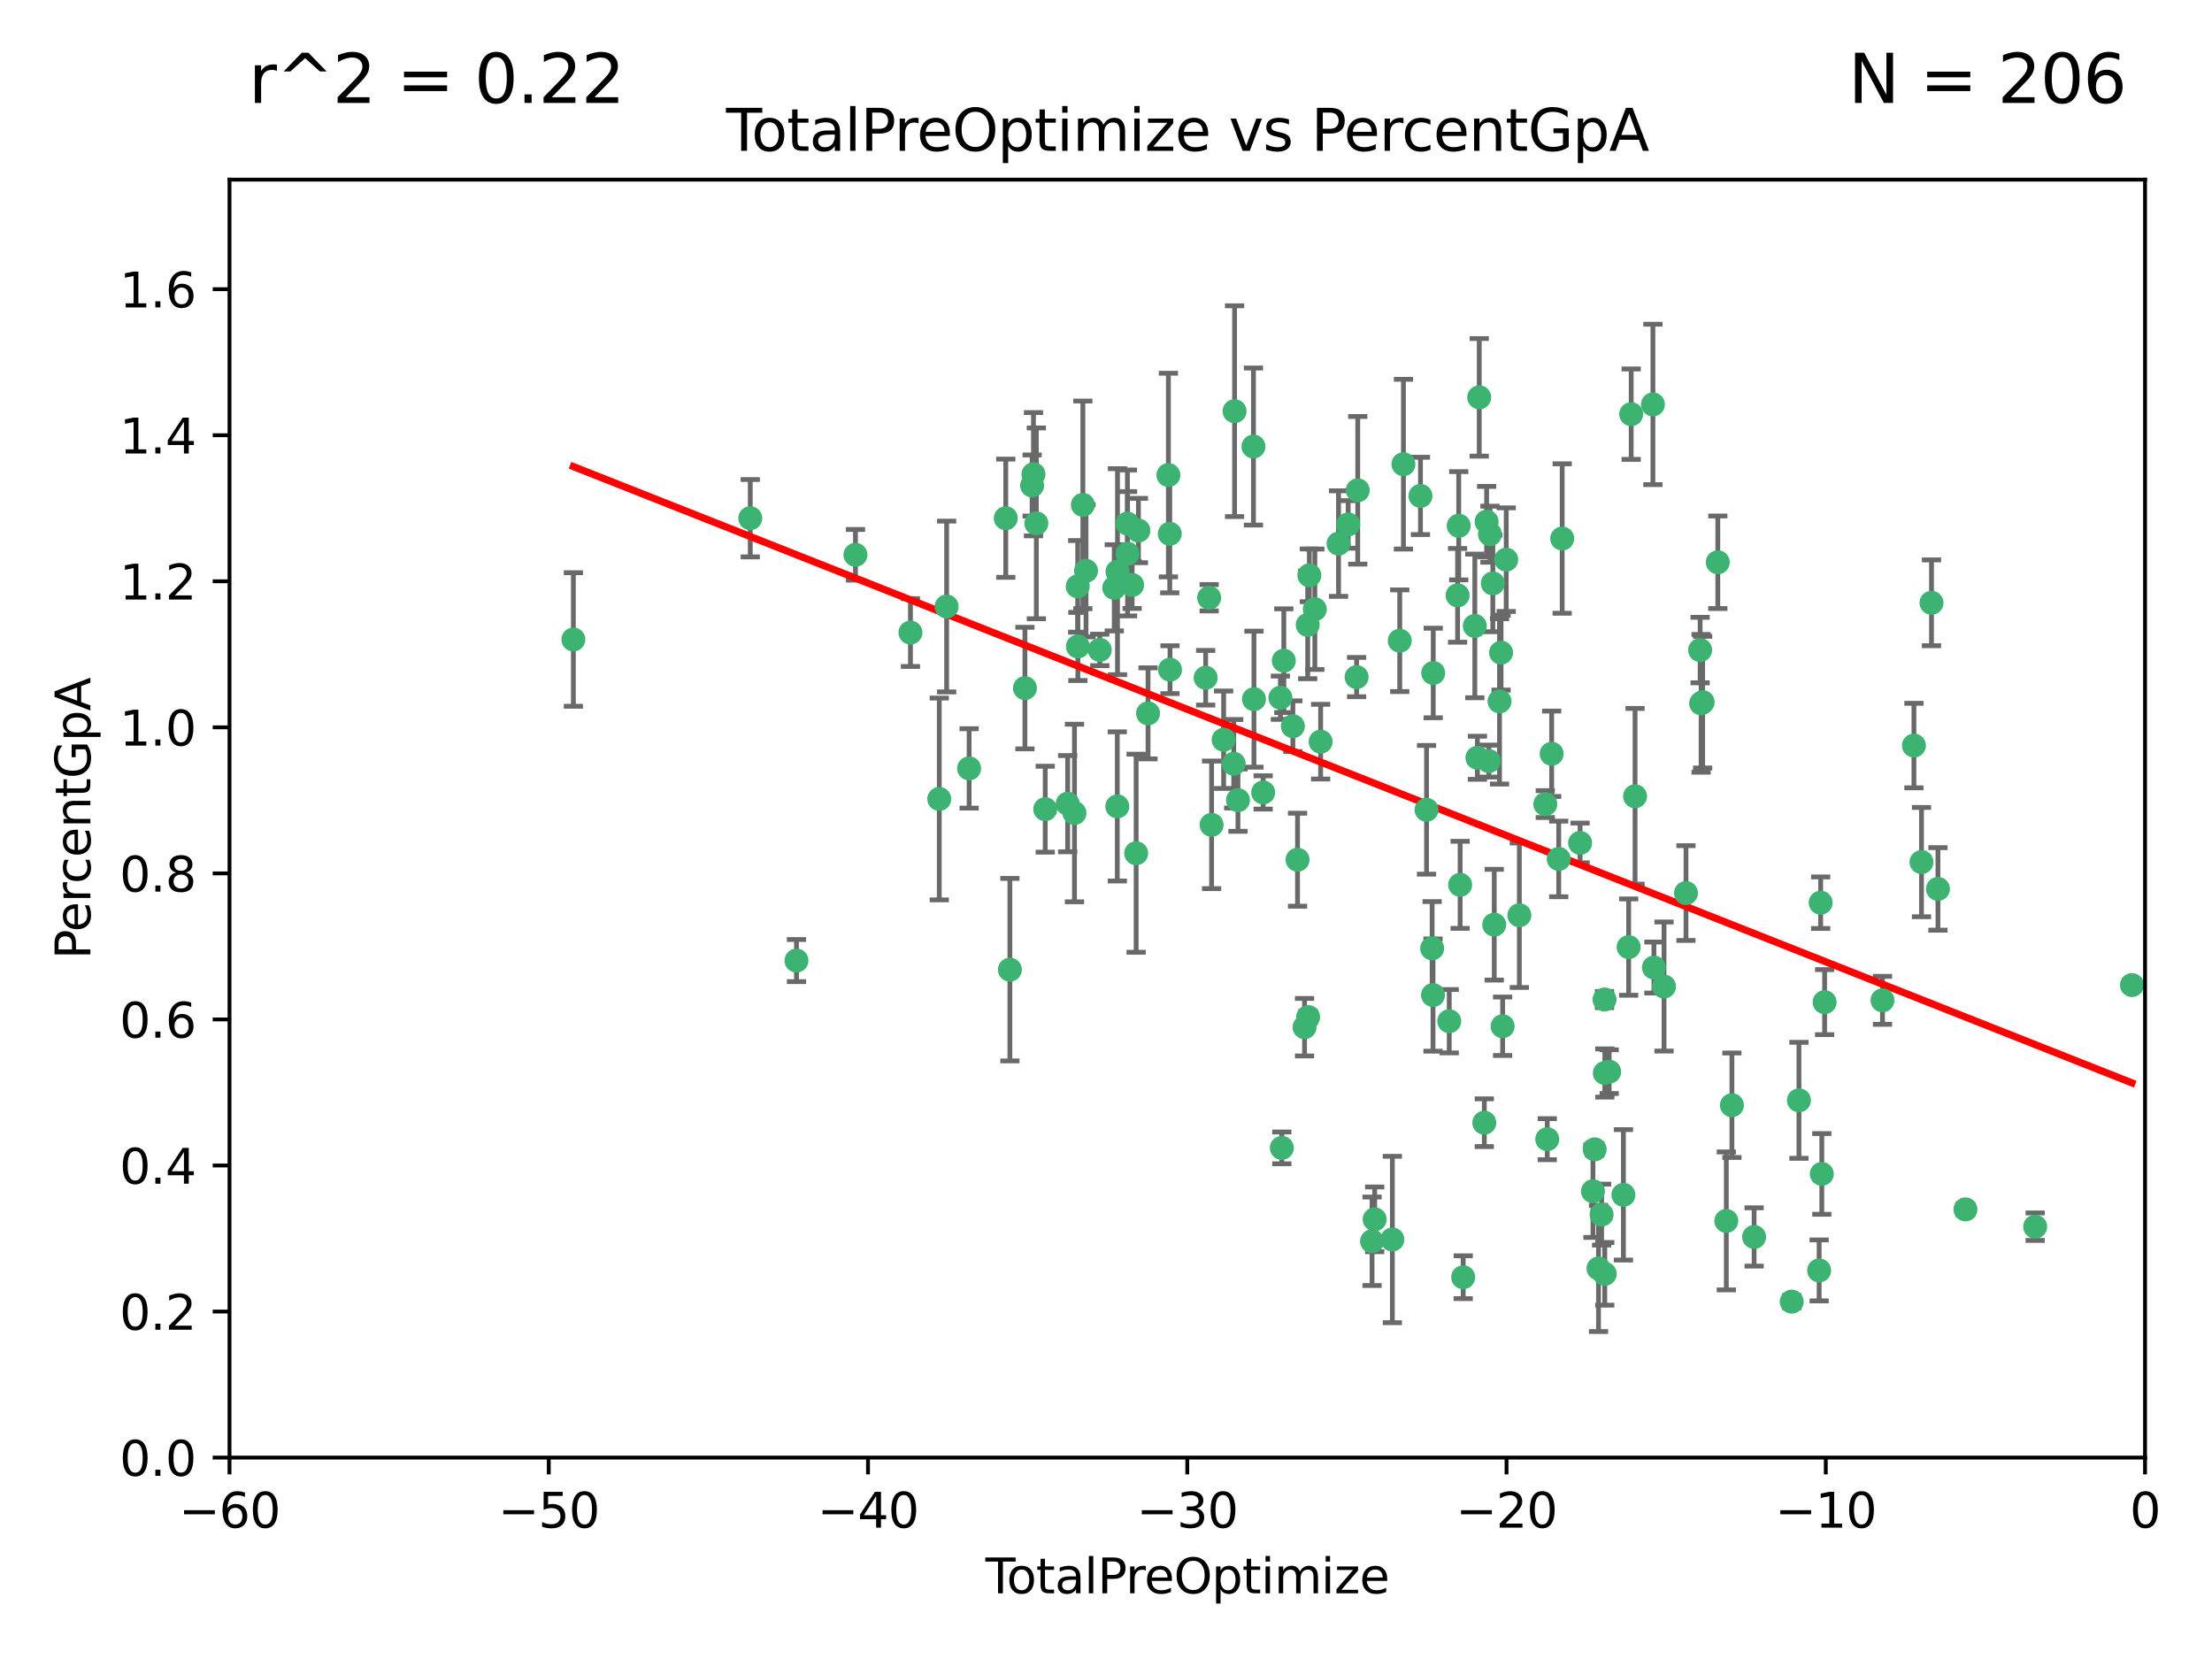 <?xml version="1.0" encoding="utf-8" standalone="no"?>
<!DOCTYPE svg PUBLIC "-//W3C//DTD SVG 1.1//EN"
  "http://www.w3.org/Graphics/SVG/1.1/DTD/svg11.dtd">
<svg xmlns:xlink="http://www.w3.org/1999/xlink" width="460.8pt" height="345.6pt" viewBox="0 0 460.8 345.6" xmlns="http://www.w3.org/2000/svg" version="1.1">
 <defs>
  <style type="text/css">*{stroke-linejoin: round; stroke-linecap: butt}</style>
 </defs>
 <g id="figure_1">
  <g id="patch_1">
   <path d="M 0 345.6 
L 460.8 345.6 
L 460.8 0 
L 0 0 
z
" style="fill: #ffffff"/>
  </g>
  <g id="axes_1">
   <g id="patch_2">
    <path d="M 47.81 303.64 
L 446.85 303.64 
L 446.85 37.422 
L 47.81 37.422 
z
" style="fill: #ffffff"/>
   </g>
   <g id="PathCollection_1">
    <defs>
     <path id="m8af5ef3497" d="M 0 1.118 
C 0.297 1.118 0.581 1 0.791 0.791 
C 1 0.581 1.118 0.297 1.118 0 
C 1.118 -0.297 1 -0.581 0.791 -0.791 
C 0.581 -1 0.297 -1.118 0 -1.118 
C -0.297 -1.118 -0.581 -1 -0.791 -0.791 
C -1 -0.581 -1.118 -0.297 -1.118 0 
C -1.118 0.297 -1 0.581 -0.791 0.791 
C -0.581 1 -0.297 1.118 0 1.118 
z
" style="stroke: #3cb371"/>
    </defs>
    <g clip-path="url(#p600836ece8)">
     <use xlink:href="#m8af5ef3497" x="119.444" y="133.217" style="fill: #3cb371; stroke: #3cb371"/>
     <use xlink:href="#m8af5ef3497" x="156.294" y="107.951" style="fill: #3cb371; stroke: #3cb371"/>
     <use xlink:href="#m8af5ef3497" x="165.921" y="200.105" style="fill: #3cb371; stroke: #3cb371"/>
     <use xlink:href="#m8af5ef3497" x="178.212" y="115.575" style="fill: #3cb371; stroke: #3cb371"/>
     <use xlink:href="#m8af5ef3497" x="189.665" y="131.776" style="fill: #3cb371; stroke: #3cb371"/>
     <use xlink:href="#m8af5ef3497" x="195.668" y="166.441" style="fill: #3cb371; stroke: #3cb371"/>
     <use xlink:href="#m8af5ef3497" x="197.202" y="126.349" style="fill: #3cb371; stroke: #3cb371"/>
     <use xlink:href="#m8af5ef3497" x="201.885" y="160.073" style="fill: #3cb371; stroke: #3cb371"/>
     <use xlink:href="#m8af5ef3497" x="209.52" y="107.957" style="fill: #3cb371; stroke: #3cb371"/>
     <use xlink:href="#m8af5ef3497" x="210.38" y="202.002" style="fill: #3cb371; stroke: #3cb371"/>
     <use xlink:href="#m8af5ef3497" x="213.513" y="143.342" style="fill: #3cb371; stroke: #3cb371"/>
     <use xlink:href="#m8af5ef3497" x="215.01" y="101.134" style="fill: #3cb371; stroke: #3cb371"/>
     <use xlink:href="#m8af5ef3497" x="215.291" y="98.789" style="fill: #3cb371; stroke: #3cb371"/>
     <use xlink:href="#m8af5ef3497" x="215.891" y="109.025" style="fill: #3cb371; stroke: #3cb371"/>
     <use xlink:href="#m8af5ef3497" x="217.741" y="168.569" style="fill: #3cb371; stroke: #3cb371"/>
     <use xlink:href="#m8af5ef3497" x="222.415" y="167.422" style="fill: #3cb371; stroke: #3cb371"/>
     <use xlink:href="#m8af5ef3497" x="223.833" y="169.365" style="fill: #3cb371; stroke: #3cb371"/>
     <use xlink:href="#m8af5ef3497" x="224.507" y="122.15" style="fill: #3cb371; stroke: #3cb371"/>
     <use xlink:href="#m8af5ef3497" x="224.545" y="134.67" style="fill: #3cb371; stroke: #3cb371"/>
     <use xlink:href="#m8af5ef3497" x="225.581" y="105.169" style="fill: #3cb371; stroke: #3cb371"/>
     <use xlink:href="#m8af5ef3497" x="226.239" y="118.907" style="fill: #3cb371; stroke: #3cb371"/>
     <use xlink:href="#m8af5ef3497" x="229.106" y="135.393" style="fill: #3cb371; stroke: #3cb371"/>
     <use xlink:href="#m8af5ef3497" x="232.122" y="122.451" style="fill: #3cb371; stroke: #3cb371"/>
     <use xlink:href="#m8af5ef3497" x="232.754" y="167.989" style="fill: #3cb371; stroke: #3cb371"/>
     <use xlink:href="#m8af5ef3497" x="232.794" y="119.09" style="fill: #3cb371; stroke: #3cb371"/>
     <use xlink:href="#m8af5ef3497" x="234.863" y="109.073" style="fill: #3cb371; stroke: #3cb371"/>
     <use xlink:href="#m8af5ef3497" x="234.891" y="115.354" style="fill: #3cb371; stroke: #3cb371"/>
     <use xlink:href="#m8af5ef3497" x="235.845" y="121.866" style="fill: #3cb371; stroke: #3cb371"/>
     <use xlink:href="#m8af5ef3497" x="236.683" y="177.743" style="fill: #3cb371; stroke: #3cb371"/>
     <use xlink:href="#m8af5ef3497" x="237.156" y="110.522" style="fill: #3cb371; stroke: #3cb371"/>
     <use xlink:href="#m8af5ef3497" x="239.159" y="148.608" style="fill: #3cb371; stroke: #3cb371"/>
     <use xlink:href="#m8af5ef3497" x="243.399" y="98.963" style="fill: #3cb371; stroke: #3cb371"/>
     <use xlink:href="#m8af5ef3497" x="243.682" y="111.2" style="fill: #3cb371; stroke: #3cb371"/>
     <use xlink:href="#m8af5ef3497" x="243.735" y="139.504" style="fill: #3cb371; stroke: #3cb371"/>
     <use xlink:href="#m8af5ef3497" x="251.161" y="141.188" style="fill: #3cb371; stroke: #3cb371"/>
     <use xlink:href="#m8af5ef3497" x="251.892" y="124.52" style="fill: #3cb371; stroke: #3cb371"/>
     <use xlink:href="#m8af5ef3497" x="252.398" y="171.829" style="fill: #3cb371; stroke: #3cb371"/>
     <use xlink:href="#m8af5ef3497" x="254.904" y="154.103" style="fill: #3cb371; stroke: #3cb371"/>
     <use xlink:href="#m8af5ef3497" x="257.009" y="159.1" style="fill: #3cb371; stroke: #3cb371"/>
     <use xlink:href="#m8af5ef3497" x="257.184" y="85.657" style="fill: #3cb371; stroke: #3cb371"/>
     <use xlink:href="#m8af5ef3497" x="257.892" y="166.69" style="fill: #3cb371; stroke: #3cb371"/>
     <use xlink:href="#m8af5ef3497" x="261.117" y="93.022" style="fill: #3cb371; stroke: #3cb371"/>
     <use xlink:href="#m8af5ef3497" x="261.223" y="145.65" style="fill: #3cb371; stroke: #3cb371"/>
     <use xlink:href="#m8af5ef3497" x="263.138" y="165.081" style="fill: #3cb371; stroke: #3cb371"/>
     <use xlink:href="#m8af5ef3497" x="266.733" y="145.347" style="fill: #3cb371; stroke: #3cb371"/>
     <use xlink:href="#m8af5ef3497" x="267.029" y="239.125" style="fill: #3cb371; stroke: #3cb371"/>
     <use xlink:href="#m8af5ef3497" x="267.441" y="137.636" style="fill: #3cb371; stroke: #3cb371"/>
     <use xlink:href="#m8af5ef3497" x="269.328" y="151.28" style="fill: #3cb371; stroke: #3cb371"/>
     <use xlink:href="#m8af5ef3497" x="270.299" y="179.097" style="fill: #3cb371; stroke: #3cb371"/>
     <use xlink:href="#m8af5ef3497" x="271.762" y="213.983" style="fill: #3cb371; stroke: #3cb371"/>
     <use xlink:href="#m8af5ef3497" x="272.419" y="130.18" style="fill: #3cb371; stroke: #3cb371"/>
     <use xlink:href="#m8af5ef3497" x="272.504" y="211.868" style="fill: #3cb371; stroke: #3cb371"/>
     <use xlink:href="#m8af5ef3497" x="272.764" y="119.85" style="fill: #3cb371; stroke: #3cb371"/>
     <use xlink:href="#m8af5ef3497" x="273.904" y="126.92" style="fill: #3cb371; stroke: #3cb371"/>
     <use xlink:href="#m8af5ef3497" x="275.111" y="154.504" style="fill: #3cb371; stroke: #3cb371"/>
     <use xlink:href="#m8af5ef3497" x="278.846" y="113.24" style="fill: #3cb371; stroke: #3cb371"/>
     <use xlink:href="#m8af5ef3497" x="280.853" y="109.247" style="fill: #3cb371; stroke: #3cb371"/>
     <use xlink:href="#m8af5ef3497" x="282.605" y="141.05" style="fill: #3cb371; stroke: #3cb371"/>
     <use xlink:href="#m8af5ef3497" x="282.845" y="102.138" style="fill: #3cb371; stroke: #3cb371"/>
     <use xlink:href="#m8af5ef3497" x="285.823" y="258.58" style="fill: #3cb371; stroke: #3cb371"/>
     <use xlink:href="#m8af5ef3497" x="286.369" y="254.01" style="fill: #3cb371; stroke: #3cb371"/>
     <use xlink:href="#m8af5ef3497" x="290.054" y="258.208" style="fill: #3cb371; stroke: #3cb371"/>
     <use xlink:href="#m8af5ef3497" x="291.595" y="133.474" style="fill: #3cb371; stroke: #3cb371"/>
     <use xlink:href="#m8af5ef3497" x="292.361" y="96.698" style="fill: #3cb371; stroke: #3cb371"/>
     <use xlink:href="#m8af5ef3497" x="295.908" y="103.31" style="fill: #3cb371; stroke: #3cb371"/>
     <use xlink:href="#m8af5ef3497" x="297.175" y="168.695" style="fill: #3cb371; stroke: #3cb371"/>
     <use xlink:href="#m8af5ef3497" x="298.341" y="197.563" style="fill: #3cb371; stroke: #3cb371"/>
     <use xlink:href="#m8af5ef3497" x="298.522" y="207.289" style="fill: #3cb371; stroke: #3cb371"/>
     <use xlink:href="#m8af5ef3497" x="298.568" y="140.198" style="fill: #3cb371; stroke: #3cb371"/>
     <use xlink:href="#m8af5ef3497" x="301.902" y="212.736" style="fill: #3cb371; stroke: #3cb371"/>
     <use xlink:href="#m8af5ef3497" x="303.645" y="124.022" style="fill: #3cb371; stroke: #3cb371"/>
     <use xlink:href="#m8af5ef3497" x="303.879" y="109.521" style="fill: #3cb371; stroke: #3cb371"/>
     <use xlink:href="#m8af5ef3497" x="304.174" y="184.324" style="fill: #3cb371; stroke: #3cb371"/>
     <use xlink:href="#m8af5ef3497" x="304.812" y="266.067" style="fill: #3cb371; stroke: #3cb371"/>
     <use xlink:href="#m8af5ef3497" x="307.231" y="130.395" style="fill: #3cb371; stroke: #3cb371"/>
     <use xlink:href="#m8af5ef3497" x="307.773" y="157.857" style="fill: #3cb371; stroke: #3cb371"/>
     <use xlink:href="#m8af5ef3497" x="308.151" y="82.775" style="fill: #3cb371; stroke: #3cb371"/>
     <use xlink:href="#m8af5ef3497" x="309.208" y="233.882" style="fill: #3cb371; stroke: #3cb371"/>
     <use xlink:href="#m8af5ef3497" x="309.691" y="108.666" style="fill: #3cb371; stroke: #3cb371"/>
     <use xlink:href="#m8af5ef3497" x="310.151" y="158.548" style="fill: #3cb371; stroke: #3cb371"/>
     <use xlink:href="#m8af5ef3497" x="310.384" y="111.289" style="fill: #3cb371; stroke: #3cb371"/>
     <use xlink:href="#m8af5ef3497" x="310.982" y="121.535" style="fill: #3cb371; stroke: #3cb371"/>
     <use xlink:href="#m8af5ef3497" x="311.279" y="192.629" style="fill: #3cb371; stroke: #3cb371"/>
     <use xlink:href="#m8af5ef3497" x="312.379" y="146.112" style="fill: #3cb371; stroke: #3cb371"/>
     <use xlink:href="#m8af5ef3497" x="312.699" y="135.965" style="fill: #3cb371; stroke: #3cb371"/>
     <use xlink:href="#m8af5ef3497" x="313.025" y="213.785" style="fill: #3cb371; stroke: #3cb371"/>
     <use xlink:href="#m8af5ef3497" x="313.774" y="116.584" style="fill: #3cb371; stroke: #3cb371"/>
     <use xlink:href="#m8af5ef3497" x="316.508" y="190.657" style="fill: #3cb371; stroke: #3cb371"/>
     <use xlink:href="#m8af5ef3497" x="321.912" y="167.507" style="fill: #3cb371; stroke: #3cb371"/>
     <use xlink:href="#m8af5ef3497" x="322.321" y="237.311" style="fill: #3cb371; stroke: #3cb371"/>
     <use xlink:href="#m8af5ef3497" x="323.241" y="157.021" style="fill: #3cb371; stroke: #3cb371"/>
     <use xlink:href="#m8af5ef3497" x="324.709" y="178.931" style="fill: #3cb371; stroke: #3cb371"/>
     <use xlink:href="#m8af5ef3497" x="325.433" y="112.186" style="fill: #3cb371; stroke: #3cb371"/>
     <use xlink:href="#m8af5ef3497" x="329.161" y="175.595" style="fill: #3cb371; stroke: #3cb371"/>
     <use xlink:href="#m8af5ef3497" x="331.843" y="248.154" style="fill: #3cb371; stroke: #3cb371"/>
     <use xlink:href="#m8af5ef3497" x="332.202" y="239.431" style="fill: #3cb371; stroke: #3cb371"/>
     <use xlink:href="#m8af5ef3497" x="333" y="264.234" style="fill: #3cb371; stroke: #3cb371"/>
     <use xlink:href="#m8af5ef3497" x="333.647" y="253.019" style="fill: #3cb371; stroke: #3cb371"/>
     <use xlink:href="#m8af5ef3497" x="334.252" y="208.219" style="fill: #3cb371; stroke: #3cb371"/>
     <use xlink:href="#m8af5ef3497" x="334.3" y="265.364" style="fill: #3cb371; stroke: #3cb371"/>
     <use xlink:href="#m8af5ef3497" x="334.316" y="223.528" style="fill: #3cb371; stroke: #3cb371"/>
     <use xlink:href="#m8af5ef3497" x="335.22" y="223.251" style="fill: #3cb371; stroke: #3cb371"/>
     <use xlink:href="#m8af5ef3497" x="338.189" y="248.906" style="fill: #3cb371; stroke: #3cb371"/>
     <use xlink:href="#m8af5ef3497" x="339.279" y="197.297" style="fill: #3cb371; stroke: #3cb371"/>
     <use xlink:href="#m8af5ef3497" x="339.806" y="86.28" style="fill: #3cb371; stroke: #3cb371"/>
     <use xlink:href="#m8af5ef3497" x="340.614" y="165.878" style="fill: #3cb371; stroke: #3cb371"/>
     <use xlink:href="#m8af5ef3497" x="344.331" y="84.247" style="fill: #3cb371; stroke: #3cb371"/>
     <use xlink:href="#m8af5ef3497" x="344.541" y="201.554" style="fill: #3cb371; stroke: #3cb371"/>
     <use xlink:href="#m8af5ef3497" x="346.647" y="205.513" style="fill: #3cb371; stroke: #3cb371"/>
     <use xlink:href="#m8af5ef3497" x="351.22" y="186.039" style="fill: #3cb371; stroke: #3cb371"/>
     <use xlink:href="#m8af5ef3497" x="354.168" y="135.422" style="fill: #3cb371; stroke: #3cb371"/>
     <use xlink:href="#m8af5ef3497" x="354.372" y="146.52" style="fill: #3cb371; stroke: #3cb371"/>
     <use xlink:href="#m8af5ef3497" x="354.694" y="146.27" style="fill: #3cb371; stroke: #3cb371"/>
     <use xlink:href="#m8af5ef3497" x="357.85" y="117.131" style="fill: #3cb371; stroke: #3cb371"/>
     <use xlink:href="#m8af5ef3497" x="359.623" y="254.34" style="fill: #3cb371; stroke: #3cb371"/>
     <use xlink:href="#m8af5ef3497" x="360.789" y="230.239" style="fill: #3cb371; stroke: #3cb371"/>
     <use xlink:href="#m8af5ef3497" x="365.415" y="257.683" style="fill: #3cb371; stroke: #3cb371"/>
     <use xlink:href="#m8af5ef3497" x="373.248" y="271.153" style="fill: #3cb371; stroke: #3cb371"/>
     <use xlink:href="#m8af5ef3497" x="374.754" y="229.216" style="fill: #3cb371; stroke: #3cb371"/>
     <use xlink:href="#m8af5ef3497" x="378.961" y="264.651" style="fill: #3cb371; stroke: #3cb371"/>
     <use xlink:href="#m8af5ef3497" x="379.279" y="188.046" style="fill: #3cb371; stroke: #3cb371"/>
     <use xlink:href="#m8af5ef3497" x="379.515" y="244.548" style="fill: #3cb371; stroke: #3cb371"/>
     <use xlink:href="#m8af5ef3497" x="380.102" y="208.767" style="fill: #3cb371; stroke: #3cb371"/>
     <use xlink:href="#m8af5ef3497" x="392.157" y="208.386" style="fill: #3cb371; stroke: #3cb371"/>
     <use xlink:href="#m8af5ef3497" x="398.706" y="155.313" style="fill: #3cb371; stroke: #3cb371"/>
     <use xlink:href="#m8af5ef3497" x="400.283" y="179.587" style="fill: #3cb371; stroke: #3cb371"/>
     <use xlink:href="#m8af5ef3497" x="402.364" y="125.576" style="fill: #3cb371; stroke: #3cb371"/>
     <use xlink:href="#m8af5ef3497" x="403.71" y="185.174" style="fill: #3cb371; stroke: #3cb371"/>
     <use xlink:href="#m8af5ef3497" x="409.437" y="251.937" style="fill: #3cb371; stroke: #3cb371"/>
     <use xlink:href="#m8af5ef3497" x="423.965" y="255.54" style="fill: #3cb371; stroke: #3cb371"/>
     <use xlink:href="#m8af5ef3497" x="444.125" y="205.206" style="fill: #3cb371; stroke: #3cb371"/>
    </g>
   </g>
   <g id="matplotlib.axis_1">
    <g id="xtick_1">
     <g id="line2d_1">
      <defs>
       <path id="mec7056d3ac" d="M 0 0 
L 0 3.5 
" style="stroke: #000000; stroke-width: 0.8"/>
      </defs>
      <g>
       <use xlink:href="#mec7056d3ac" x="47.81" y="303.64" style="stroke: #000000; stroke-width: 0.8"/>
      </g>
     </g>
     <g id="text_1">
      <!-- −60 -->
      <g transform="translate(37.258 318.238)scale(0.1 -0.1)">
       <defs>
        <path id="DejaVuSans-2212" d="M 678 2272 
L 4684 2272 
L 4684 1741 
L 678 1741 
L 678 2272 
z
" transform="scale(0.016)"/>
        <path id="DejaVuSans-36" d="M 2113 2584 
Q 1688 2584 1439 2293 
Q 1191 2003 1191 1497 
Q 1191 994 1439 701 
Q 1688 409 2113 409 
Q 2538 409 2786 701 
Q 3034 994 3034 1497 
Q 3034 2003 2786 2293 
Q 2538 2584 2113 2584 
z
M 3366 4563 
L 3366 3988 
Q 3128 4100 2886 4159 
Q 2644 4219 2406 4219 
Q 1781 4219 1451 3797 
Q 1122 3375 1075 2522 
Q 1259 2794 1537 2939 
Q 1816 3084 2150 3084 
Q 2853 3084 3261 2657 
Q 3669 2231 3669 1497 
Q 3669 778 3244 343 
Q 2819 -91 2113 -91 
Q 1303 -91 875 529 
Q 447 1150 447 2328 
Q 447 3434 972 4092 
Q 1497 4750 2381 4750 
Q 2619 4750 2861 4703 
Q 3103 4656 3366 4563 
z
" transform="scale(0.016)"/>
        <path id="DejaVuSans-30" d="M 2034 4250 
Q 1547 4250 1301 3770 
Q 1056 3291 1056 2328 
Q 1056 1369 1301 889 
Q 1547 409 2034 409 
Q 2525 409 2770 889 
Q 3016 1369 3016 2328 
Q 3016 3291 2770 3770 
Q 2525 4250 2034 4250 
z
M 2034 4750 
Q 2819 4750 3233 4129 
Q 3647 3509 3647 2328 
Q 3647 1150 3233 529 
Q 2819 -91 2034 -91 
Q 1250 -91 836 529 
Q 422 1150 422 2328 
Q 422 3509 836 4129 
Q 1250 4750 2034 4750 
z
" transform="scale(0.016)"/>
       </defs>
       <use xlink:href="#DejaVuSans-2212"/>
       <use xlink:href="#DejaVuSans-36" x="83.789"/>
       <use xlink:href="#DejaVuSans-30" x="147.412"/>
      </g>
     </g>
    </g>
    <g id="xtick_2">
     <g id="line2d_2">
      <g>
       <use xlink:href="#mec7056d3ac" x="114.317" y="303.64" style="stroke: #000000; stroke-width: 0.8"/>
      </g>
     </g>
     <g id="text_2">
      <!-- −50 -->
      <g transform="translate(103.764 318.238)scale(0.1 -0.1)">
       <defs>
        <path id="DejaVuSans-35" d="M 691 4666 
L 3169 4666 
L 3169 4134 
L 1269 4134 
L 1269 2991 
Q 1406 3038 1543 3061 
Q 1681 3084 1819 3084 
Q 2600 3084 3056 2656 
Q 3513 2228 3513 1497 
Q 3513 744 3044 326 
Q 2575 -91 1722 -91 
Q 1428 -91 1123 -41 
Q 819 9 494 109 
L 494 744 
Q 775 591 1075 516 
Q 1375 441 1709 441 
Q 2250 441 2565 725 
Q 2881 1009 2881 1497 
Q 2881 1984 2565 2268 
Q 2250 2553 1709 2553 
Q 1456 2553 1204 2497 
Q 953 2441 691 2322 
L 691 4666 
z
" transform="scale(0.016)"/>
       </defs>
       <use xlink:href="#DejaVuSans-2212"/>
       <use xlink:href="#DejaVuSans-35" x="83.789"/>
       <use xlink:href="#DejaVuSans-30" x="147.412"/>
      </g>
     </g>
    </g>
    <g id="xtick_3">
     <g id="line2d_3">
      <g>
       <use xlink:href="#mec7056d3ac" x="180.823" y="303.64" style="stroke: #000000; stroke-width: 0.8"/>
      </g>
     </g>
     <g id="text_3">
      <!-- −40 -->
      <g transform="translate(170.271 318.238)scale(0.1 -0.1)">
       <defs>
        <path id="DejaVuSans-34" d="M 2419 4116 
L 825 1625 
L 2419 1625 
L 2419 4116 
z
M 2253 4666 
L 3047 4666 
L 3047 1625 
L 3713 1625 
L 3713 1100 
L 3047 1100 
L 3047 0 
L 2419 0 
L 2419 1100 
L 313 1100 
L 313 1709 
L 2253 4666 
z
" transform="scale(0.016)"/>
       </defs>
       <use xlink:href="#DejaVuSans-2212"/>
       <use xlink:href="#DejaVuSans-34" x="83.789"/>
       <use xlink:href="#DejaVuSans-30" x="147.412"/>
      </g>
     </g>
    </g>
    <g id="xtick_4">
     <g id="line2d_4">
      <g>
       <use xlink:href="#mec7056d3ac" x="247.33" y="303.64" style="stroke: #000000; stroke-width: 0.8"/>
      </g>
     </g>
     <g id="text_4">
      <!-- −30 -->
      <g transform="translate(236.778 318.238)scale(0.1 -0.1)">
       <defs>
        <path id="DejaVuSans-33" d="M 2597 2516 
Q 3050 2419 3304 2112 
Q 3559 1806 3559 1356 
Q 3559 666 3084 287 
Q 2609 -91 1734 -91 
Q 1441 -91 1130 -33 
Q 819 25 488 141 
L 488 750 
Q 750 597 1062 519 
Q 1375 441 1716 441 
Q 2309 441 2620 675 
Q 2931 909 2931 1356 
Q 2931 1769 2642 2001 
Q 2353 2234 1838 2234 
L 1294 2234 
L 1294 2753 
L 1863 2753 
Q 2328 2753 2575 2939 
Q 2822 3125 2822 3475 
Q 2822 3834 2567 4026 
Q 2313 4219 1838 4219 
Q 1578 4219 1281 4162 
Q 984 4106 628 3988 
L 628 4550 
Q 988 4650 1302 4700 
Q 1616 4750 1894 4750 
Q 2613 4750 3031 4423 
Q 3450 4097 3450 3541 
Q 3450 3153 3228 2886 
Q 3006 2619 2597 2516 
z
" transform="scale(0.016)"/>
       </defs>
       <use xlink:href="#DejaVuSans-2212"/>
       <use xlink:href="#DejaVuSans-33" x="83.789"/>
       <use xlink:href="#DejaVuSans-30" x="147.412"/>
      </g>
     </g>
    </g>
    <g id="xtick_5">
     <g id="line2d_5">
      <g>
       <use xlink:href="#mec7056d3ac" x="313.837" y="303.64" style="stroke: #000000; stroke-width: 0.8"/>
      </g>
     </g>
     <g id="text_5">
      <!-- −20 -->
      <g transform="translate(303.284 318.238)scale(0.1 -0.1)">
       <defs>
        <path id="DejaVuSans-32" d="M 1228 531 
L 3431 531 
L 3431 0 
L 469 0 
L 469 531 
Q 828 903 1448 1529 
Q 2069 2156 2228 2338 
Q 2531 2678 2651 2914 
Q 2772 3150 2772 3378 
Q 2772 3750 2511 3984 
Q 2250 4219 1831 4219 
Q 1534 4219 1204 4116 
Q 875 4013 500 3803 
L 500 4441 
Q 881 4594 1212 4672 
Q 1544 4750 1819 4750 
Q 2544 4750 2975 4387 
Q 3406 4025 3406 3419 
Q 3406 3131 3298 2873 
Q 3191 2616 2906 2266 
Q 2828 2175 2409 1742 
Q 1991 1309 1228 531 
z
" transform="scale(0.016)"/>
       </defs>
       <use xlink:href="#DejaVuSans-2212"/>
       <use xlink:href="#DejaVuSans-32" x="83.789"/>
       <use xlink:href="#DejaVuSans-30" x="147.412"/>
      </g>
     </g>
    </g>
    <g id="xtick_6">
     <g id="line2d_6">
      <g>
       <use xlink:href="#mec7056d3ac" x="380.343" y="303.64" style="stroke: #000000; stroke-width: 0.8"/>
      </g>
     </g>
     <g id="text_6">
      <!-- −10 -->
      <g transform="translate(369.791 318.238)scale(0.1 -0.1)">
       <defs>
        <path id="DejaVuSans-31" d="M 794 531 
L 1825 531 
L 1825 4091 
L 703 3866 
L 703 4441 
L 1819 4666 
L 2450 4666 
L 2450 531 
L 3481 531 
L 3481 0 
L 794 0 
L 794 531 
z
" transform="scale(0.016)"/>
       </defs>
       <use xlink:href="#DejaVuSans-2212"/>
       <use xlink:href="#DejaVuSans-31" x="83.789"/>
       <use xlink:href="#DejaVuSans-30" x="147.412"/>
      </g>
     </g>
    </g>
    <g id="xtick_7">
     <g id="line2d_7">
      <g>
       <use xlink:href="#mec7056d3ac" x="446.85" y="303.64" style="stroke: #000000; stroke-width: 0.8"/>
      </g>
     </g>
     <g id="text_7">
      <!-- 0 -->
      <g transform="translate(443.669 318.238)scale(0.1 -0.1)">
       <use xlink:href="#DejaVuSans-30"/>
      </g>
     </g>
    </g>
    <g id="text_8">
     <!-- TotalPreOptimize -->
     <g transform="translate(205.287 331.917)scale(0.1 -0.1)">
      <defs>
       <path id="DejaVuSans-54" d="M -19 4666 
L 3928 4666 
L 3928 4134 
L 2272 4134 
L 2272 0 
L 1638 0 
L 1638 4134 
L -19 4134 
L -19 4666 
z
" transform="scale(0.016)"/>
       <path id="DejaVuSans-6f" d="M 1959 3097 
Q 1497 3097 1228 2736 
Q 959 2375 959 1747 
Q 959 1119 1226 758 
Q 1494 397 1959 397 
Q 2419 397 2687 759 
Q 2956 1122 2956 1747 
Q 2956 2369 2687 2733 
Q 2419 3097 1959 3097 
z
M 1959 3584 
Q 2709 3584 3137 3096 
Q 3566 2609 3566 1747 
Q 3566 888 3137 398 
Q 2709 -91 1959 -91 
Q 1206 -91 779 398 
Q 353 888 353 1747 
Q 353 2609 779 3096 
Q 1206 3584 1959 3584 
z
" transform="scale(0.016)"/>
       <path id="DejaVuSans-74" d="M 1172 4494 
L 1172 3500 
L 2356 3500 
L 2356 3053 
L 1172 3053 
L 1172 1153 
Q 1172 725 1289 603 
Q 1406 481 1766 481 
L 2356 481 
L 2356 0 
L 1766 0 
Q 1100 0 847 248 
Q 594 497 594 1153 
L 594 3053 
L 172 3053 
L 172 3500 
L 594 3500 
L 594 4494 
L 1172 4494 
z
" transform="scale(0.016)"/>
       <path id="DejaVuSans-61" d="M 2194 1759 
Q 1497 1759 1228 1600 
Q 959 1441 959 1056 
Q 959 750 1161 570 
Q 1363 391 1709 391 
Q 2188 391 2477 730 
Q 2766 1069 2766 1631 
L 2766 1759 
L 2194 1759 
z
M 3341 1997 
L 3341 0 
L 2766 0 
L 2766 531 
Q 2569 213 2275 61 
Q 1981 -91 1556 -91 
Q 1019 -91 701 211 
Q 384 513 384 1019 
Q 384 1609 779 1909 
Q 1175 2209 1959 2209 
L 2766 2209 
L 2766 2266 
Q 2766 2663 2505 2880 
Q 2244 3097 1772 3097 
Q 1472 3097 1187 3025 
Q 903 2953 641 2809 
L 641 3341 
Q 956 3463 1253 3523 
Q 1550 3584 1831 3584 
Q 2591 3584 2966 3190 
Q 3341 2797 3341 1997 
z
" transform="scale(0.016)"/>
       <path id="DejaVuSans-6c" d="M 603 4863 
L 1178 4863 
L 1178 0 
L 603 0 
L 603 4863 
z
" transform="scale(0.016)"/>
       <path id="DejaVuSans-50" d="M 1259 4147 
L 1259 2394 
L 2053 2394 
Q 2494 2394 2734 2622 
Q 2975 2850 2975 3272 
Q 2975 3691 2734 3919 
Q 2494 4147 2053 4147 
L 1259 4147 
z
M 628 4666 
L 2053 4666 
Q 2838 4666 3239 4311 
Q 3641 3956 3641 3272 
Q 3641 2581 3239 2228 
Q 2838 1875 2053 1875 
L 1259 1875 
L 1259 0 
L 628 0 
L 628 4666 
z
" transform="scale(0.016)"/>
       <path id="DejaVuSans-72" d="M 2631 2963 
Q 2534 3019 2420 3045 
Q 2306 3072 2169 3072 
Q 1681 3072 1420 2755 
Q 1159 2438 1159 1844 
L 1159 0 
L 581 0 
L 581 3500 
L 1159 3500 
L 1159 2956 
Q 1341 3275 1631 3429 
Q 1922 3584 2338 3584 
Q 2397 3584 2469 3576 
Q 2541 3569 2628 3553 
L 2631 2963 
z
" transform="scale(0.016)"/>
       <path id="DejaVuSans-65" d="M 3597 1894 
L 3597 1613 
L 953 1613 
Q 991 1019 1311 708 
Q 1631 397 2203 397 
Q 2534 397 2845 478 
Q 3156 559 3463 722 
L 3463 178 
Q 3153 47 2828 -22 
Q 2503 -91 2169 -91 
Q 1331 -91 842 396 
Q 353 884 353 1716 
Q 353 2575 817 3079 
Q 1281 3584 2069 3584 
Q 2775 3584 3186 3129 
Q 3597 2675 3597 1894 
z
M 3022 2063 
Q 3016 2534 2758 2815 
Q 2500 3097 2075 3097 
Q 1594 3097 1305 2825 
Q 1016 2553 972 2059 
L 3022 2063 
z
" transform="scale(0.016)"/>
       <path id="DejaVuSans-4f" d="M 2522 4238 
Q 1834 4238 1429 3725 
Q 1025 3213 1025 2328 
Q 1025 1447 1429 934 
Q 1834 422 2522 422 
Q 3209 422 3611 934 
Q 4013 1447 4013 2328 
Q 4013 3213 3611 3725 
Q 3209 4238 2522 4238 
z
M 2522 4750 
Q 3503 4750 4090 4092 
Q 4678 3434 4678 2328 
Q 4678 1225 4090 567 
Q 3503 -91 2522 -91 
Q 1538 -91 948 565 
Q 359 1222 359 2328 
Q 359 3434 948 4092 
Q 1538 4750 2522 4750 
z
" transform="scale(0.016)"/>
       <path id="DejaVuSans-70" d="M 1159 525 
L 1159 -1331 
L 581 -1331 
L 581 3500 
L 1159 3500 
L 1159 2969 
Q 1341 3281 1617 3432 
Q 1894 3584 2278 3584 
Q 2916 3584 3314 3078 
Q 3713 2572 3713 1747 
Q 3713 922 3314 415 
Q 2916 -91 2278 -91 
Q 1894 -91 1617 61 
Q 1341 213 1159 525 
z
M 3116 1747 
Q 3116 2381 2855 2742 
Q 2594 3103 2138 3103 
Q 1681 3103 1420 2742 
Q 1159 2381 1159 1747 
Q 1159 1113 1420 752 
Q 1681 391 2138 391 
Q 2594 391 2855 752 
Q 3116 1113 3116 1747 
z
" transform="scale(0.016)"/>
       <path id="DejaVuSans-69" d="M 603 3500 
L 1178 3500 
L 1178 0 
L 603 0 
L 603 3500 
z
M 603 4863 
L 1178 4863 
L 1178 4134 
L 603 4134 
L 603 4863 
z
" transform="scale(0.016)"/>
       <path id="DejaVuSans-6d" d="M 3328 2828 
Q 3544 3216 3844 3400 
Q 4144 3584 4550 3584 
Q 5097 3584 5394 3201 
Q 5691 2819 5691 2113 
L 5691 0 
L 5113 0 
L 5113 2094 
Q 5113 2597 4934 2840 
Q 4756 3084 4391 3084 
Q 3944 3084 3684 2787 
Q 3425 2491 3425 1978 
L 3425 0 
L 2847 0 
L 2847 2094 
Q 2847 2600 2669 2842 
Q 2491 3084 2119 3084 
Q 1678 3084 1418 2786 
Q 1159 2488 1159 1978 
L 1159 0 
L 581 0 
L 581 3500 
L 1159 3500 
L 1159 2956 
Q 1356 3278 1631 3431 
Q 1906 3584 2284 3584 
Q 2666 3584 2933 3390 
Q 3200 3197 3328 2828 
z
" transform="scale(0.016)"/>
       <path id="DejaVuSans-7a" d="M 353 3500 
L 3084 3500 
L 3084 2975 
L 922 459 
L 3084 459 
L 3084 0 
L 275 0 
L 275 525 
L 2438 3041 
L 353 3041 
L 353 3500 
z
" transform="scale(0.016)"/>
      </defs>
      <use xlink:href="#DejaVuSans-54"/>
      <use xlink:href="#DejaVuSans-6f" x="44.084"/>
      <use xlink:href="#DejaVuSans-74" x="105.266"/>
      <use xlink:href="#DejaVuSans-61" x="144.475"/>
      <use xlink:href="#DejaVuSans-6c" x="205.754"/>
      <use xlink:href="#DejaVuSans-50" x="233.537"/>
      <use xlink:href="#DejaVuSans-72" x="292.09"/>
      <use xlink:href="#DejaVuSans-65" x="330.953"/>
      <use xlink:href="#DejaVuSans-4f" x="392.477"/>
      <use xlink:href="#DejaVuSans-70" x="471.188"/>
      <use xlink:href="#DejaVuSans-74" x="534.664"/>
      <use xlink:href="#DejaVuSans-69" x="573.873"/>
      <use xlink:href="#DejaVuSans-6d" x="601.656"/>
      <use xlink:href="#DejaVuSans-69" x="699.068"/>
      <use xlink:href="#DejaVuSans-7a" x="726.852"/>
      <use xlink:href="#DejaVuSans-65" x="779.342"/>
     </g>
    </g>
   </g>
   <g id="matplotlib.axis_2">
    <g id="ytick_1">
     <g id="line2d_8">
      <defs>
       <path id="mf4a6ea3311" d="M 0 0 
L -3.5 0 
" style="stroke: #000000; stroke-width: 0.8"/>
      </defs>
      <g>
       <use xlink:href="#mf4a6ea3311" x="47.81" y="303.64" style="stroke: #000000; stroke-width: 0.8"/>
      </g>
     </g>
     <g id="text_9">
      <!-- 0.0 -->
      <g transform="translate(24.907 307.439)scale(0.1 -0.1)">
       <defs>
        <path id="DejaVuSans-2e" d="M 684 794 
L 1344 794 
L 1344 0 
L 684 0 
L 684 794 
z
" transform="scale(0.016)"/>
       </defs>
       <use xlink:href="#DejaVuSans-30"/>
       <use xlink:href="#DejaVuSans-2e" x="63.623"/>
       <use xlink:href="#DejaVuSans-30" x="95.41"/>
      </g>
     </g>
    </g>
    <g id="ytick_2">
     <g id="line2d_9">
      <g>
       <use xlink:href="#mf4a6ea3311" x="47.81" y="273.215" style="stroke: #000000; stroke-width: 0.8"/>
      </g>
     </g>
     <g id="text_10">
      <!-- 0.2 -->
      <g transform="translate(24.907 277.014)scale(0.1 -0.1)">
       <use xlink:href="#DejaVuSans-30"/>
       <use xlink:href="#DejaVuSans-2e" x="63.623"/>
       <use xlink:href="#DejaVuSans-32" x="95.41"/>
      </g>
     </g>
    </g>
    <g id="ytick_3">
     <g id="line2d_10">
      <g>
       <use xlink:href="#mf4a6ea3311" x="47.81" y="242.79" style="stroke: #000000; stroke-width: 0.8"/>
      </g>
     </g>
     <g id="text_11">
      <!-- 0.4 -->
      <g transform="translate(24.907 246.589)scale(0.1 -0.1)">
       <use xlink:href="#DejaVuSans-30"/>
       <use xlink:href="#DejaVuSans-2e" x="63.623"/>
       <use xlink:href="#DejaVuSans-34" x="95.41"/>
      </g>
     </g>
    </g>
    <g id="ytick_4">
     <g id="line2d_11">
      <g>
       <use xlink:href="#mf4a6ea3311" x="47.81" y="212.365" style="stroke: #000000; stroke-width: 0.8"/>
      </g>
     </g>
     <g id="text_12">
      <!-- 0.6 -->
      <g transform="translate(24.907 216.164)scale(0.1 -0.1)">
       <use xlink:href="#DejaVuSans-30"/>
       <use xlink:href="#DejaVuSans-2e" x="63.623"/>
       <use xlink:href="#DejaVuSans-36" x="95.41"/>
      </g>
     </g>
    </g>
    <g id="ytick_5">
     <g id="line2d_12">
      <g>
       <use xlink:href="#mf4a6ea3311" x="47.81" y="181.94" style="stroke: #000000; stroke-width: 0.8"/>
      </g>
     </g>
     <g id="text_13">
      <!-- 0.8 -->
      <g transform="translate(24.907 185.739)scale(0.1 -0.1)">
       <defs>
        <path id="DejaVuSans-38" d="M 2034 2216 
Q 1584 2216 1326 1975 
Q 1069 1734 1069 1313 
Q 1069 891 1326 650 
Q 1584 409 2034 409 
Q 2484 409 2743 651 
Q 3003 894 3003 1313 
Q 3003 1734 2745 1975 
Q 2488 2216 2034 2216 
z
M 1403 2484 
Q 997 2584 770 2862 
Q 544 3141 544 3541 
Q 544 4100 942 4425 
Q 1341 4750 2034 4750 
Q 2731 4750 3128 4425 
Q 3525 4100 3525 3541 
Q 3525 3141 3298 2862 
Q 3072 2584 2669 2484 
Q 3125 2378 3379 2068 
Q 3634 1759 3634 1313 
Q 3634 634 3220 271 
Q 2806 -91 2034 -91 
Q 1263 -91 848 271 
Q 434 634 434 1313 
Q 434 1759 690 2068 
Q 947 2378 1403 2484 
z
M 1172 3481 
Q 1172 3119 1398 2916 
Q 1625 2713 2034 2713 
Q 2441 2713 2670 2916 
Q 2900 3119 2900 3481 
Q 2900 3844 2670 4047 
Q 2441 4250 2034 4250 
Q 1625 4250 1398 4047 
Q 1172 3844 1172 3481 
z
" transform="scale(0.016)"/>
       </defs>
       <use xlink:href="#DejaVuSans-30"/>
       <use xlink:href="#DejaVuSans-2e" x="63.623"/>
       <use xlink:href="#DejaVuSans-38" x="95.41"/>
      </g>
     </g>
    </g>
    <g id="ytick_6">
     <g id="line2d_13">
      <g>
       <use xlink:href="#mf4a6ea3311" x="47.81" y="151.515" style="stroke: #000000; stroke-width: 0.8"/>
      </g>
     </g>
     <g id="text_14">
      <!-- 1.0 -->
      <g transform="translate(24.907 155.315)scale(0.1 -0.1)">
       <use xlink:href="#DejaVuSans-31"/>
       <use xlink:href="#DejaVuSans-2e" x="63.623"/>
       <use xlink:href="#DejaVuSans-30" x="95.41"/>
      </g>
     </g>
    </g>
    <g id="ytick_7">
     <g id="line2d_14">
      <g>
       <use xlink:href="#mf4a6ea3311" x="47.81" y="121.09" style="stroke: #000000; stroke-width: 0.8"/>
      </g>
     </g>
     <g id="text_15">
      <!-- 1.2 -->
      <g transform="translate(24.907 124.89)scale(0.1 -0.1)">
       <use xlink:href="#DejaVuSans-31"/>
       <use xlink:href="#DejaVuSans-2e" x="63.623"/>
       <use xlink:href="#DejaVuSans-32" x="95.41"/>
      </g>
     </g>
    </g>
    <g id="ytick_8">
     <g id="line2d_15">
      <g>
       <use xlink:href="#mf4a6ea3311" x="47.81" y="90.665" style="stroke: #000000; stroke-width: 0.8"/>
      </g>
     </g>
     <g id="text_16">
      <!-- 1.4 -->
      <g transform="translate(24.907 94.465)scale(0.1 -0.1)">
       <use xlink:href="#DejaVuSans-31"/>
       <use xlink:href="#DejaVuSans-2e" x="63.623"/>
       <use xlink:href="#DejaVuSans-34" x="95.41"/>
      </g>
     </g>
    </g>
    <g id="ytick_9">
     <g id="line2d_16">
      <g>
       <use xlink:href="#mf4a6ea3311" x="47.81" y="60.241" style="stroke: #000000; stroke-width: 0.8"/>
      </g>
     </g>
     <g id="text_17">
      <!-- 1.6 -->
      <g transform="translate(24.907 64.04)scale(0.1 -0.1)">
       <use xlink:href="#DejaVuSans-31"/>
       <use xlink:href="#DejaVuSans-2e" x="63.623"/>
       <use xlink:href="#DejaVuSans-36" x="95.41"/>
      </g>
     </g>
    </g>
    <g id="text_18">
     <!-- PercentGpA -->
     <g transform="translate(18.827 199.807)rotate(-90)scale(0.1 -0.1)">
      <defs>
       <path id="DejaVuSans-63" d="M 3122 3366 
L 3122 2828 
Q 2878 2963 2633 3030 
Q 2388 3097 2138 3097 
Q 1578 3097 1268 2742 
Q 959 2388 959 1747 
Q 959 1106 1268 751 
Q 1578 397 2138 397 
Q 2388 397 2633 464 
Q 2878 531 3122 666 
L 3122 134 
Q 2881 22 2623 -34 
Q 2366 -91 2075 -91 
Q 1284 -91 818 406 
Q 353 903 353 1747 
Q 353 2603 823 3093 
Q 1294 3584 2113 3584 
Q 2378 3584 2631 3529 
Q 2884 3475 3122 3366 
z
" transform="scale(0.016)"/>
       <path id="DejaVuSans-6e" d="M 3513 2113 
L 3513 0 
L 2938 0 
L 2938 2094 
Q 2938 2591 2744 2837 
Q 2550 3084 2163 3084 
Q 1697 3084 1428 2787 
Q 1159 2491 1159 1978 
L 1159 0 
L 581 0 
L 581 3500 
L 1159 3500 
L 1159 2956 
Q 1366 3272 1645 3428 
Q 1925 3584 2291 3584 
Q 2894 3584 3203 3211 
Q 3513 2838 3513 2113 
z
" transform="scale(0.016)"/>
       <path id="DejaVuSans-47" d="M 3809 666 
L 3809 1919 
L 2778 1919 
L 2778 2438 
L 4434 2438 
L 4434 434 
Q 4069 175 3628 42 
Q 3188 -91 2688 -91 
Q 1594 -91 976 548 
Q 359 1188 359 2328 
Q 359 3472 976 4111 
Q 1594 4750 2688 4750 
Q 3144 4750 3555 4637 
Q 3966 4525 4313 4306 
L 4313 3634 
Q 3963 3931 3569 4081 
Q 3175 4231 2741 4231 
Q 1884 4231 1454 3753 
Q 1025 3275 1025 2328 
Q 1025 1384 1454 906 
Q 1884 428 2741 428 
Q 3075 428 3337 486 
Q 3600 544 3809 666 
z
" transform="scale(0.016)"/>
       <path id="DejaVuSans-41" d="M 2188 4044 
L 1331 1722 
L 3047 1722 
L 2188 4044 
z
M 1831 4666 
L 2547 4666 
L 4325 0 
L 3669 0 
L 3244 1197 
L 1141 1197 
L 716 0 
L 50 0 
L 1831 4666 
z
" transform="scale(0.016)"/>
      </defs>
      <use xlink:href="#DejaVuSans-50"/>
      <use xlink:href="#DejaVuSans-65" x="56.678"/>
      <use xlink:href="#DejaVuSans-72" x="118.201"/>
      <use xlink:href="#DejaVuSans-63" x="157.064"/>
      <use xlink:href="#DejaVuSans-65" x="212.045"/>
      <use xlink:href="#DejaVuSans-6e" x="273.568"/>
      <use xlink:href="#DejaVuSans-74" x="336.947"/>
      <use xlink:href="#DejaVuSans-47" x="376.156"/>
      <use xlink:href="#DejaVuSans-70" x="453.646"/>
      <use xlink:href="#DejaVuSans-41" x="517.123"/>
     </g>
    </g>
   </g>
   <g id="LineCollection_1">
    <path d="M 119.444 147.128 
L 119.444 119.306 
" clip-path="url(#p600836ece8)" style="fill: none; stroke: #696969"/>
    <path d="M 156.294 116.01 
L 156.294 99.892 
" clip-path="url(#p600836ece8)" style="fill: none; stroke: #696969"/>
    <path d="M 165.921 204.494 
L 165.921 195.717 
" clip-path="url(#p600836ece8)" style="fill: none; stroke: #696969"/>
    <path d="M 178.212 120.851 
L 178.212 110.299 
" clip-path="url(#p600836ece8)" style="fill: none; stroke: #696969"/>
    <path d="M 189.665 138.84 
L 189.665 124.713 
" clip-path="url(#p600836ece8)" style="fill: none; stroke: #696969"/>
    <path d="M 195.668 187.458 
L 195.668 145.424 
" clip-path="url(#p600836ece8)" style="fill: none; stroke: #696969"/>
    <path d="M 197.202 144.138 
L 197.202 108.561 
" clip-path="url(#p600836ece8)" style="fill: none; stroke: #696969"/>
    <path d="M 201.885 168.342 
L 201.885 151.804 
" clip-path="url(#p600836ece8)" style="fill: none; stroke: #696969"/>
    <path d="M 209.52 120.272 
L 209.52 95.642 
" clip-path="url(#p600836ece8)" style="fill: none; stroke: #696969"/>
    <path d="M 210.38 221.01 
L 210.38 182.994 
" clip-path="url(#p600836ece8)" style="fill: none; stroke: #696969"/>
    <path d="M 213.513 156.005 
L 213.513 130.68 
" clip-path="url(#p600836ece8)" style="fill: none; stroke: #696969"/>
    <path d="M 215.01 107.5 
L 215.01 94.769 
" clip-path="url(#p600836ece8)" style="fill: none; stroke: #696969"/>
    <path d="M 215.291 111.63 
L 215.291 85.948 
" clip-path="url(#p600836ece8)" style="fill: none; stroke: #696969"/>
    <path d="M 215.891 128.899 
L 215.891 89.151 
" clip-path="url(#p600836ece8)" style="fill: none; stroke: #696969"/>
    <path d="M 217.741 177.518 
L 217.741 159.621 
" clip-path="url(#p600836ece8)" style="fill: none; stroke: #696969"/>
    <path d="M 222.415 177.447 
L 222.415 157.397 
" clip-path="url(#p600836ece8)" style="fill: none; stroke: #696969"/>
    <path d="M 223.833 187.867 
L 223.833 150.864 
" clip-path="url(#p600836ece8)" style="fill: none; stroke: #696969"/>
    <path d="M 224.507 131.691 
L 224.507 112.609 
" clip-path="url(#p600836ece8)" style="fill: none; stroke: #696969"/>
    <path d="M 224.545 141.767 
L 224.545 127.573 
" clip-path="url(#p600836ece8)" style="fill: none; stroke: #696969"/>
    <path d="M 225.581 126.8 
L 225.581 83.538 
" clip-path="url(#p600836ece8)" style="fill: none; stroke: #696969"/>
    <path d="M 226.239 132.671 
L 226.239 105.144 
" clip-path="url(#p600836ece8)" style="fill: none; stroke: #696969"/>
    <path d="M 229.106 138.67 
L 229.106 132.116 
" clip-path="url(#p600836ece8)" style="fill: none; stroke: #696969"/>
    <path d="M 232.122 131.432 
L 232.122 113.47 
" clip-path="url(#p600836ece8)" style="fill: none; stroke: #696969"/>
    <path d="M 232.754 183.526 
L 232.754 152.453 
" clip-path="url(#p600836ece8)" style="fill: none; stroke: #696969"/>
    <path d="M 232.794 140.547 
L 232.794 97.632 
" clip-path="url(#p600836ece8)" style="fill: none; stroke: #696969"/>
    <path d="M 234.863 120.239 
L 234.863 97.906 
" clip-path="url(#p600836ece8)" style="fill: none; stroke: #696969"/>
    <path d="M 234.891 128.306 
L 234.891 102.403 
" clip-path="url(#p600836ece8)" style="fill: none; stroke: #696969"/>
    <path d="M 235.845 126.758 
L 235.845 116.975 
" clip-path="url(#p600836ece8)" style="fill: none; stroke: #696969"/>
    <path d="M 236.683 198.374 
L 236.683 157.111 
" clip-path="url(#p600836ece8)" style="fill: none; stroke: #696969"/>
    <path d="M 237.156 117.225 
L 237.156 103.819 
" clip-path="url(#p600836ece8)" style="fill: none; stroke: #696969"/>
    <path d="M 239.159 158.092 
L 239.159 139.124 
" clip-path="url(#p600836ece8)" style="fill: none; stroke: #696969"/>
    <path d="M 243.399 120.172 
L 243.399 77.754 
" clip-path="url(#p600836ece8)" style="fill: none; stroke: #696969"/>
    <path d="M 243.682 123.495 
L 243.682 98.905 
" clip-path="url(#p600836ece8)" style="fill: none; stroke: #696969"/>
    <path d="M 243.735 144.488 
L 243.735 134.52 
" clip-path="url(#p600836ece8)" style="fill: none; stroke: #696969"/>
    <path d="M 251.161 146.878 
L 251.161 135.498 
" clip-path="url(#p600836ece8)" style="fill: none; stroke: #696969"/>
    <path d="M 251.892 127.266 
L 251.892 121.774 
" clip-path="url(#p600836ece8)" style="fill: none; stroke: #696969"/>
    <path d="M 252.398 185.12 
L 252.398 158.539 
" clip-path="url(#p600836ece8)" style="fill: none; stroke: #696969"/>
    <path d="M 254.904 164.251 
L 254.904 143.955 
" clip-path="url(#p600836ece8)" style="fill: none; stroke: #696969"/>
    <path d="M 257.009 168.311 
L 257.009 149.889 
" clip-path="url(#p600836ece8)" style="fill: none; stroke: #696969"/>
    <path d="M 257.184 107.612 
L 257.184 63.702 
" clip-path="url(#p600836ece8)" style="fill: none; stroke: #696969"/>
    <path d="M 257.892 173.173 
L 257.892 160.208 
" clip-path="url(#p600836ece8)" style="fill: none; stroke: #696969"/>
    <path d="M 261.117 109.378 
L 261.117 76.666 
" clip-path="url(#p600836ece8)" style="fill: none; stroke: #696969"/>
    <path d="M 261.223 159.818 
L 261.223 131.481 
" clip-path="url(#p600836ece8)" style="fill: none; stroke: #696969"/>
    <path d="M 263.138 168.551 
L 263.138 161.61 
" clip-path="url(#p600836ece8)" style="fill: none; stroke: #696969"/>
    <path d="M 266.733 149.857 
L 266.733 140.838 
" clip-path="url(#p600836ece8)" style="fill: none; stroke: #696969"/>
    <path d="M 267.029 242.44 
L 267.029 235.81 
" clip-path="url(#p600836ece8)" style="fill: none; stroke: #696969"/>
    <path d="M 267.441 148.442 
L 267.441 126.83 
" clip-path="url(#p600836ece8)" style="fill: none; stroke: #696969"/>
    <path d="M 269.328 156.561 
L 269.328 145.999 
" clip-path="url(#p600836ece8)" style="fill: none; stroke: #696969"/>
    <path d="M 270.299 188.782 
L 270.299 169.411 
" clip-path="url(#p600836ece8)" style="fill: none; stroke: #696969"/>
    <path d="M 271.762 219.972 
L 271.762 207.993 
" clip-path="url(#p600836ece8)" style="fill: none; stroke: #696969"/>
    <path d="M 272.419 141.385 
L 272.419 118.974 
" clip-path="url(#p600836ece8)" style="fill: none; stroke: #696969"/>
    <path d="M 272.504 213.076 
L 272.504 210.66 
" clip-path="url(#p600836ece8)" style="fill: none; stroke: #696969"/>
    <path d="M 272.764 125.343 
L 272.764 114.358 
" clip-path="url(#p600836ece8)" style="fill: none; stroke: #696969"/>
    <path d="M 273.904 139.462 
L 273.904 114.377 
" clip-path="url(#p600836ece8)" style="fill: none; stroke: #696969"/>
    <path d="M 275.111 162.279 
L 275.111 146.729 
" clip-path="url(#p600836ece8)" style="fill: none; stroke: #696969"/>
    <path d="M 278.846 124.231 
L 278.846 102.249 
" clip-path="url(#p600836ece8)" style="fill: none; stroke: #696969"/>
    <path d="M 280.853 114.203 
L 280.853 104.291 
" clip-path="url(#p600836ece8)" style="fill: none; stroke: #696969"/>
    <path d="M 282.605 145.143 
L 282.605 136.956 
" clip-path="url(#p600836ece8)" style="fill: none; stroke: #696969"/>
    <path d="M 282.845 117.519 
L 282.845 86.756 
" clip-path="url(#p600836ece8)" style="fill: none; stroke: #696969"/>
    <path d="M 285.823 267.796 
L 285.823 249.365 
" clip-path="url(#p600836ece8)" style="fill: none; stroke: #696969"/>
    <path d="M 286.369 260.756 
L 286.369 247.264 
" clip-path="url(#p600836ece8)" style="fill: none; stroke: #696969"/>
    <path d="M 290.054 275.54 
L 290.054 240.875 
" clip-path="url(#p600836ece8)" style="fill: none; stroke: #696969"/>
    <path d="M 291.595 144.064 
L 291.595 122.885 
" clip-path="url(#p600836ece8)" style="fill: none; stroke: #696969"/>
    <path d="M 292.361 114.378 
L 292.361 79.018 
" clip-path="url(#p600836ece8)" style="fill: none; stroke: #696969"/>
    <path d="M 295.908 111.363 
L 295.908 95.258 
" clip-path="url(#p600836ece8)" style="fill: none; stroke: #696969"/>
    <path d="M 297.175 182.098 
L 297.175 155.292 
" clip-path="url(#p600836ece8)" style="fill: none; stroke: #696969"/>
    <path d="M 298.341 207.307 
L 298.341 187.82 
" clip-path="url(#p600836ece8)" style="fill: none; stroke: #696969"/>
    <path d="M 298.522 218.978 
L 298.522 195.601 
" clip-path="url(#p600836ece8)" style="fill: none; stroke: #696969"/>
    <path d="M 298.568 149.527 
L 298.568 130.869 
" clip-path="url(#p600836ece8)" style="fill: none; stroke: #696969"/>
    <path d="M 301.902 219.334 
L 301.902 206.138 
" clip-path="url(#p600836ece8)" style="fill: none; stroke: #696969"/>
    <path d="M 303.645 133.783 
L 303.645 114.26 
" clip-path="url(#p600836ece8)" style="fill: none; stroke: #696969"/>
    <path d="M 303.879 120.797 
L 303.879 98.245 
" clip-path="url(#p600836ece8)" style="fill: none; stroke: #696969"/>
    <path d="M 304.174 193.391 
L 304.174 175.258 
" clip-path="url(#p600836ece8)" style="fill: none; stroke: #696969"/>
    <path d="M 304.812 270.53 
L 304.812 261.603 
" clip-path="url(#p600836ece8)" style="fill: none; stroke: #696969"/>
    <path d="M 307.231 145.356 
L 307.231 115.434 
" clip-path="url(#p600836ece8)" style="fill: none; stroke: #696969"/>
    <path d="M 307.773 162.339 
L 307.773 153.376 
" clip-path="url(#p600836ece8)" style="fill: none; stroke: #696969"/>
    <path d="M 308.151 95.021 
L 308.151 70.528 
" clip-path="url(#p600836ece8)" style="fill: none; stroke: #696969"/>
    <path d="M 309.208 238.853 
L 309.208 228.911 
" clip-path="url(#p600836ece8)" style="fill: none; stroke: #696969"/>
    <path d="M 309.691 116.004 
L 309.691 101.328 
" clip-path="url(#p600836ece8)" style="fill: none; stroke: #696969"/>
    <path d="M 310.151 161.872 
L 310.151 155.223 
" clip-path="url(#p600836ece8)" style="fill: none; stroke: #696969"/>
    <path d="M 310.384 117.126 
L 310.384 105.452 
" clip-path="url(#p600836ece8)" style="fill: none; stroke: #696969"/>
    <path d="M 310.982 131.598 
L 310.982 111.473 
" clip-path="url(#p600836ece8)" style="fill: none; stroke: #696969"/>
    <path d="M 311.279 204.164 
L 311.279 181.095 
" clip-path="url(#p600836ece8)" style="fill: none; stroke: #696969"/>
    <path d="M 312.379 163.332 
L 312.379 128.893 
" clip-path="url(#p600836ece8)" style="fill: none; stroke: #696969"/>
    <path d="M 312.699 143.756 
L 312.699 128.173 
" clip-path="url(#p600836ece8)" style="fill: none; stroke: #696969"/>
    <path d="M 313.025 219.874 
L 313.025 207.696 
" clip-path="url(#p600836ece8)" style="fill: none; stroke: #696969"/>
    <path d="M 313.774 127.376 
L 313.774 105.792 
" clip-path="url(#p600836ece8)" style="fill: none; stroke: #696969"/>
    <path d="M 316.508 205.707 
L 316.508 175.606 
" clip-path="url(#p600836ece8)" style="fill: none; stroke: #696969"/>
    <path d="M 321.912 170.305 
L 321.912 164.71 
" clip-path="url(#p600836ece8)" style="fill: none; stroke: #696969"/>
    <path d="M 322.321 241.589 
L 322.321 233.033 
" clip-path="url(#p600836ece8)" style="fill: none; stroke: #696969"/>
    <path d="M 323.241 165.919 
L 323.241 148.124 
" clip-path="url(#p600836ece8)" style="fill: none; stroke: #696969"/>
    <path d="M 324.709 186.805 
L 324.709 171.057 
" clip-path="url(#p600836ece8)" style="fill: none; stroke: #696969"/>
    <path d="M 325.433 127.75 
L 325.433 96.622 
" clip-path="url(#p600836ece8)" style="fill: none; stroke: #696969"/>
    <path d="M 329.161 179.732 
L 329.161 171.458 
" clip-path="url(#p600836ece8)" style="fill: none; stroke: #696969"/>
    <path d="M 331.843 257.779 
L 331.843 238.529 
" clip-path="url(#p600836ece8)" style="fill: none; stroke: #696969"/>
    <path d="M 332.202 240.642 
L 332.202 238.219 
" clip-path="url(#p600836ece8)" style="fill: none; stroke: #696969"/>
    <path d="M 333 277.383 
L 333 251.085 
" clip-path="url(#p600836ece8)" style="fill: none; stroke: #696969"/>
    <path d="M 333.647 259.365 
L 333.647 246.674 
" clip-path="url(#p600836ece8)" style="fill: none; stroke: #696969"/>
    <path d="M 334.252 209.893 
L 334.252 206.545 
" clip-path="url(#p600836ece8)" style="fill: none; stroke: #696969"/>
    <path d="M 334.3 271.893 
L 334.3 258.835 
" clip-path="url(#p600836ece8)" style="fill: none; stroke: #696969"/>
    <path d="M 334.316 228.549 
L 334.316 218.507 
" clip-path="url(#p600836ece8)" style="fill: none; stroke: #696969"/>
    <path d="M 335.22 227.804 
L 335.22 218.697 
" clip-path="url(#p600836ece8)" style="fill: none; stroke: #696969"/>
    <path d="M 338.189 262.487 
L 338.189 235.325 
" clip-path="url(#p600836ece8)" style="fill: none; stroke: #696969"/>
    <path d="M 339.279 207.331 
L 339.279 187.263 
" clip-path="url(#p600836ece8)" style="fill: none; stroke: #696969"/>
    <path d="M 339.806 95.699 
L 339.806 76.861 
" clip-path="url(#p600836ece8)" style="fill: none; stroke: #696969"/>
    <path d="M 340.614 184.176 
L 340.614 147.58 
" clip-path="url(#p600836ece8)" style="fill: none; stroke: #696969"/>
    <path d="M 344.331 100.95 
L 344.331 67.543 
" clip-path="url(#p600836ece8)" style="fill: none; stroke: #696969"/>
    <path d="M 344.541 206.863 
L 344.541 196.244 
" clip-path="url(#p600836ece8)" style="fill: none; stroke: #696969"/>
    <path d="M 346.647 218.958 
L 346.647 192.068 
" clip-path="url(#p600836ece8)" style="fill: none; stroke: #696969"/>
    <path d="M 351.22 195.914 
L 351.22 176.163 
" clip-path="url(#p600836ece8)" style="fill: none; stroke: #696969"/>
    <path d="M 354.168 142.245 
L 354.168 128.598 
" clip-path="url(#p600836ece8)" style="fill: none; stroke: #696969"/>
    <path d="M 354.372 160.87 
L 354.372 132.171 
" clip-path="url(#p600836ece8)" style="fill: none; stroke: #696969"/>
    <path d="M 354.694 159.98 
L 354.694 132.559 
" clip-path="url(#p600836ece8)" style="fill: none; stroke: #696969"/>
    <path d="M 357.85 126.77 
L 357.85 107.491 
" clip-path="url(#p600836ece8)" style="fill: none; stroke: #696969"/>
    <path d="M 359.623 268.707 
L 359.623 239.973 
" clip-path="url(#p600836ece8)" style="fill: none; stroke: #696969"/>
    <path d="M 360.789 241.121 
L 360.789 219.356 
" clip-path="url(#p600836ece8)" style="fill: none; stroke: #696969"/>
    <path d="M 365.415 263.756 
L 365.415 251.61 
" clip-path="url(#p600836ece8)" style="fill: none; stroke: #696969"/>
    <path d="M 373.248 272.43 
L 373.248 269.875 
" clip-path="url(#p600836ece8)" style="fill: none; stroke: #696969"/>
    <path d="M 374.754 241.299 
L 374.754 217.134 
" clip-path="url(#p600836ece8)" style="fill: none; stroke: #696969"/>
    <path d="M 378.961 270.999 
L 378.961 258.303 
" clip-path="url(#p600836ece8)" style="fill: none; stroke: #696969"/>
    <path d="M 379.279 193.416 
L 379.279 182.676 
" clip-path="url(#p600836ece8)" style="fill: none; stroke: #696969"/>
    <path d="M 379.515 252.954 
L 379.515 236.141 
" clip-path="url(#p600836ece8)" style="fill: none; stroke: #696969"/>
    <path d="M 380.102 215.541 
L 380.102 201.992 
" clip-path="url(#p600836ece8)" style="fill: none; stroke: #696969"/>
    <path d="M 392.157 213.379 
L 392.157 203.393 
" clip-path="url(#p600836ece8)" style="fill: none; stroke: #696969"/>
    <path d="M 398.706 164.117 
L 398.706 146.509 
" clip-path="url(#p600836ece8)" style="fill: none; stroke: #696969"/>
    <path d="M 400.283 190.971 
L 400.283 168.203 
" clip-path="url(#p600836ece8)" style="fill: none; stroke: #696969"/>
    <path d="M 402.364 134.516 
L 402.364 116.637 
" clip-path="url(#p600836ece8)" style="fill: none; stroke: #696969"/>
    <path d="M 403.71 193.77 
L 403.71 176.578 
" clip-path="url(#p600836ece8)" style="fill: none; stroke: #696969"/>
    <path d="M 409.437 253.09 
L 409.437 250.783 
" clip-path="url(#p600836ece8)" style="fill: none; stroke: #696969"/>
    <path d="M 423.965 258.404 
L 423.965 252.675 
" clip-path="url(#p600836ece8)" style="fill: none; stroke: #696969"/>
    <path d="M 444.125 206.295 
L 444.125 204.118 
" clip-path="url(#p600836ece8)" style="fill: none; stroke: #696969"/>
   </g>
   <g id="line2d_17">
    <defs>
     <path id="m92b1dd3b77" d="M 2 0 
L -2 -0 
" style="stroke: #696969"/>
    </defs>
    <g clip-path="url(#p600836ece8)">
     <use xlink:href="#m92b1dd3b77" x="119.444" y="147.128" style="fill: #696969; stroke: #696969"/>
     <use xlink:href="#m92b1dd3b77" x="156.294" y="116.01" style="fill: #696969; stroke: #696969"/>
     <use xlink:href="#m92b1dd3b77" x="165.921" y="204.494" style="fill: #696969; stroke: #696969"/>
     <use xlink:href="#m92b1dd3b77" x="178.212" y="120.851" style="fill: #696969; stroke: #696969"/>
     <use xlink:href="#m92b1dd3b77" x="189.665" y="138.84" style="fill: #696969; stroke: #696969"/>
     <use xlink:href="#m92b1dd3b77" x="195.668" y="187.458" style="fill: #696969; stroke: #696969"/>
     <use xlink:href="#m92b1dd3b77" x="197.202" y="144.138" style="fill: #696969; stroke: #696969"/>
     <use xlink:href="#m92b1dd3b77" x="201.885" y="168.342" style="fill: #696969; stroke: #696969"/>
     <use xlink:href="#m92b1dd3b77" x="209.52" y="120.272" style="fill: #696969; stroke: #696969"/>
     <use xlink:href="#m92b1dd3b77" x="210.38" y="221.01" style="fill: #696969; stroke: #696969"/>
     <use xlink:href="#m92b1dd3b77" x="213.513" y="156.005" style="fill: #696969; stroke: #696969"/>
     <use xlink:href="#m92b1dd3b77" x="215.01" y="107.5" style="fill: #696969; stroke: #696969"/>
     <use xlink:href="#m92b1dd3b77" x="215.291" y="111.63" style="fill: #696969; stroke: #696969"/>
     <use xlink:href="#m92b1dd3b77" x="215.891" y="128.899" style="fill: #696969; stroke: #696969"/>
     <use xlink:href="#m92b1dd3b77" x="217.741" y="177.518" style="fill: #696969; stroke: #696969"/>
     <use xlink:href="#m92b1dd3b77" x="222.415" y="177.447" style="fill: #696969; stroke: #696969"/>
     <use xlink:href="#m92b1dd3b77" x="223.833" y="187.867" style="fill: #696969; stroke: #696969"/>
     <use xlink:href="#m92b1dd3b77" x="224.507" y="131.691" style="fill: #696969; stroke: #696969"/>
     <use xlink:href="#m92b1dd3b77" x="224.545" y="141.767" style="fill: #696969; stroke: #696969"/>
     <use xlink:href="#m92b1dd3b77" x="225.581" y="126.8" style="fill: #696969; stroke: #696969"/>
     <use xlink:href="#m92b1dd3b77" x="226.239" y="132.671" style="fill: #696969; stroke: #696969"/>
     <use xlink:href="#m92b1dd3b77" x="229.106" y="138.67" style="fill: #696969; stroke: #696969"/>
     <use xlink:href="#m92b1dd3b77" x="232.122" y="131.432" style="fill: #696969; stroke: #696969"/>
     <use xlink:href="#m92b1dd3b77" x="232.754" y="183.526" style="fill: #696969; stroke: #696969"/>
     <use xlink:href="#m92b1dd3b77" x="232.794" y="140.547" style="fill: #696969; stroke: #696969"/>
     <use xlink:href="#m92b1dd3b77" x="234.863" y="120.239" style="fill: #696969; stroke: #696969"/>
     <use xlink:href="#m92b1dd3b77" x="234.891" y="128.306" style="fill: #696969; stroke: #696969"/>
     <use xlink:href="#m92b1dd3b77" x="235.845" y="126.758" style="fill: #696969; stroke: #696969"/>
     <use xlink:href="#m92b1dd3b77" x="236.683" y="198.374" style="fill: #696969; stroke: #696969"/>
     <use xlink:href="#m92b1dd3b77" x="237.156" y="117.225" style="fill: #696969; stroke: #696969"/>
     <use xlink:href="#m92b1dd3b77" x="239.159" y="158.092" style="fill: #696969; stroke: #696969"/>
     <use xlink:href="#m92b1dd3b77" x="243.399" y="120.172" style="fill: #696969; stroke: #696969"/>
     <use xlink:href="#m92b1dd3b77" x="243.682" y="123.495" style="fill: #696969; stroke: #696969"/>
     <use xlink:href="#m92b1dd3b77" x="243.735" y="144.488" style="fill: #696969; stroke: #696969"/>
     <use xlink:href="#m92b1dd3b77" x="251.161" y="146.878" style="fill: #696969; stroke: #696969"/>
     <use xlink:href="#m92b1dd3b77" x="251.892" y="127.266" style="fill: #696969; stroke: #696969"/>
     <use xlink:href="#m92b1dd3b77" x="252.398" y="185.12" style="fill: #696969; stroke: #696969"/>
     <use xlink:href="#m92b1dd3b77" x="254.904" y="164.251" style="fill: #696969; stroke: #696969"/>
     <use xlink:href="#m92b1dd3b77" x="257.009" y="168.311" style="fill: #696969; stroke: #696969"/>
     <use xlink:href="#m92b1dd3b77" x="257.184" y="107.612" style="fill: #696969; stroke: #696969"/>
     <use xlink:href="#m92b1dd3b77" x="257.892" y="173.173" style="fill: #696969; stroke: #696969"/>
     <use xlink:href="#m92b1dd3b77" x="261.117" y="109.378" style="fill: #696969; stroke: #696969"/>
     <use xlink:href="#m92b1dd3b77" x="261.223" y="159.818" style="fill: #696969; stroke: #696969"/>
     <use xlink:href="#m92b1dd3b77" x="263.138" y="168.551" style="fill: #696969; stroke: #696969"/>
     <use xlink:href="#m92b1dd3b77" x="266.733" y="149.857" style="fill: #696969; stroke: #696969"/>
     <use xlink:href="#m92b1dd3b77" x="267.029" y="242.44" style="fill: #696969; stroke: #696969"/>
     <use xlink:href="#m92b1dd3b77" x="267.441" y="148.442" style="fill: #696969; stroke: #696969"/>
     <use xlink:href="#m92b1dd3b77" x="269.328" y="156.561" style="fill: #696969; stroke: #696969"/>
     <use xlink:href="#m92b1dd3b77" x="270.299" y="188.782" style="fill: #696969; stroke: #696969"/>
     <use xlink:href="#m92b1dd3b77" x="271.762" y="219.972" style="fill: #696969; stroke: #696969"/>
     <use xlink:href="#m92b1dd3b77" x="272.419" y="141.385" style="fill: #696969; stroke: #696969"/>
     <use xlink:href="#m92b1dd3b77" x="272.504" y="213.076" style="fill: #696969; stroke: #696969"/>
     <use xlink:href="#m92b1dd3b77" x="272.764" y="125.343" style="fill: #696969; stroke: #696969"/>
     <use xlink:href="#m92b1dd3b77" x="273.904" y="139.462" style="fill: #696969; stroke: #696969"/>
     <use xlink:href="#m92b1dd3b77" x="275.111" y="162.279" style="fill: #696969; stroke: #696969"/>
     <use xlink:href="#m92b1dd3b77" x="278.846" y="124.231" style="fill: #696969; stroke: #696969"/>
     <use xlink:href="#m92b1dd3b77" x="280.853" y="114.203" style="fill: #696969; stroke: #696969"/>
     <use xlink:href="#m92b1dd3b77" x="282.605" y="145.143" style="fill: #696969; stroke: #696969"/>
     <use xlink:href="#m92b1dd3b77" x="282.845" y="117.519" style="fill: #696969; stroke: #696969"/>
     <use xlink:href="#m92b1dd3b77" x="285.823" y="267.796" style="fill: #696969; stroke: #696969"/>
     <use xlink:href="#m92b1dd3b77" x="286.369" y="260.756" style="fill: #696969; stroke: #696969"/>
     <use xlink:href="#m92b1dd3b77" x="290.054" y="275.54" style="fill: #696969; stroke: #696969"/>
     <use xlink:href="#m92b1dd3b77" x="291.595" y="144.064" style="fill: #696969; stroke: #696969"/>
     <use xlink:href="#m92b1dd3b77" x="292.361" y="114.378" style="fill: #696969; stroke: #696969"/>
     <use xlink:href="#m92b1dd3b77" x="295.908" y="111.363" style="fill: #696969; stroke: #696969"/>
     <use xlink:href="#m92b1dd3b77" x="297.175" y="182.098" style="fill: #696969; stroke: #696969"/>
     <use xlink:href="#m92b1dd3b77" x="298.341" y="207.307" style="fill: #696969; stroke: #696969"/>
     <use xlink:href="#m92b1dd3b77" x="298.522" y="218.978" style="fill: #696969; stroke: #696969"/>
     <use xlink:href="#m92b1dd3b77" x="298.568" y="149.527" style="fill: #696969; stroke: #696969"/>
     <use xlink:href="#m92b1dd3b77" x="301.902" y="219.334" style="fill: #696969; stroke: #696969"/>
     <use xlink:href="#m92b1dd3b77" x="303.645" y="133.783" style="fill: #696969; stroke: #696969"/>
     <use xlink:href="#m92b1dd3b77" x="303.879" y="120.797" style="fill: #696969; stroke: #696969"/>
     <use xlink:href="#m92b1dd3b77" x="304.174" y="193.391" style="fill: #696969; stroke: #696969"/>
     <use xlink:href="#m92b1dd3b77" x="304.812" y="270.53" style="fill: #696969; stroke: #696969"/>
     <use xlink:href="#m92b1dd3b77" x="307.231" y="145.356" style="fill: #696969; stroke: #696969"/>
     <use xlink:href="#m92b1dd3b77" x="307.773" y="162.339" style="fill: #696969; stroke: #696969"/>
     <use xlink:href="#m92b1dd3b77" x="308.151" y="95.021" style="fill: #696969; stroke: #696969"/>
     <use xlink:href="#m92b1dd3b77" x="309.208" y="238.853" style="fill: #696969; stroke: #696969"/>
     <use xlink:href="#m92b1dd3b77" x="309.691" y="116.004" style="fill: #696969; stroke: #696969"/>
     <use xlink:href="#m92b1dd3b77" x="310.151" y="161.872" style="fill: #696969; stroke: #696969"/>
     <use xlink:href="#m92b1dd3b77" x="310.384" y="117.126" style="fill: #696969; stroke: #696969"/>
     <use xlink:href="#m92b1dd3b77" x="310.982" y="131.598" style="fill: #696969; stroke: #696969"/>
     <use xlink:href="#m92b1dd3b77" x="311.279" y="204.164" style="fill: #696969; stroke: #696969"/>
     <use xlink:href="#m92b1dd3b77" x="312.379" y="163.332" style="fill: #696969; stroke: #696969"/>
     <use xlink:href="#m92b1dd3b77" x="312.699" y="143.756" style="fill: #696969; stroke: #696969"/>
     <use xlink:href="#m92b1dd3b77" x="313.025" y="219.874" style="fill: #696969; stroke: #696969"/>
     <use xlink:href="#m92b1dd3b77" x="313.774" y="127.376" style="fill: #696969; stroke: #696969"/>
     <use xlink:href="#m92b1dd3b77" x="316.508" y="205.707" style="fill: #696969; stroke: #696969"/>
     <use xlink:href="#m92b1dd3b77" x="321.912" y="170.305" style="fill: #696969; stroke: #696969"/>
     <use xlink:href="#m92b1dd3b77" x="322.321" y="241.589" style="fill: #696969; stroke: #696969"/>
     <use xlink:href="#m92b1dd3b77" x="323.241" y="165.919" style="fill: #696969; stroke: #696969"/>
     <use xlink:href="#m92b1dd3b77" x="324.709" y="186.805" style="fill: #696969; stroke: #696969"/>
     <use xlink:href="#m92b1dd3b77" x="325.433" y="127.75" style="fill: #696969; stroke: #696969"/>
     <use xlink:href="#m92b1dd3b77" x="329.161" y="179.732" style="fill: #696969; stroke: #696969"/>
     <use xlink:href="#m92b1dd3b77" x="331.843" y="257.779" style="fill: #696969; stroke: #696969"/>
     <use xlink:href="#m92b1dd3b77" x="332.202" y="240.642" style="fill: #696969; stroke: #696969"/>
     <use xlink:href="#m92b1dd3b77" x="333" y="277.383" style="fill: #696969; stroke: #696969"/>
     <use xlink:href="#m92b1dd3b77" x="333.647" y="259.365" style="fill: #696969; stroke: #696969"/>
     <use xlink:href="#m92b1dd3b77" x="334.252" y="209.893" style="fill: #696969; stroke: #696969"/>
     <use xlink:href="#m92b1dd3b77" x="334.3" y="271.893" style="fill: #696969; stroke: #696969"/>
     <use xlink:href="#m92b1dd3b77" x="334.316" y="228.549" style="fill: #696969; stroke: #696969"/>
     <use xlink:href="#m92b1dd3b77" x="335.22" y="227.804" style="fill: #696969; stroke: #696969"/>
     <use xlink:href="#m92b1dd3b77" x="338.189" y="262.487" style="fill: #696969; stroke: #696969"/>
     <use xlink:href="#m92b1dd3b77" x="339.279" y="207.331" style="fill: #696969; stroke: #696969"/>
     <use xlink:href="#m92b1dd3b77" x="339.806" y="95.699" style="fill: #696969; stroke: #696969"/>
     <use xlink:href="#m92b1dd3b77" x="340.614" y="184.176" style="fill: #696969; stroke: #696969"/>
     <use xlink:href="#m92b1dd3b77" x="344.331" y="100.95" style="fill: #696969; stroke: #696969"/>
     <use xlink:href="#m92b1dd3b77" x="344.541" y="206.863" style="fill: #696969; stroke: #696969"/>
     <use xlink:href="#m92b1dd3b77" x="346.647" y="218.958" style="fill: #696969; stroke: #696969"/>
     <use xlink:href="#m92b1dd3b77" x="351.22" y="195.914" style="fill: #696969; stroke: #696969"/>
     <use xlink:href="#m92b1dd3b77" x="354.168" y="142.245" style="fill: #696969; stroke: #696969"/>
     <use xlink:href="#m92b1dd3b77" x="354.372" y="160.87" style="fill: #696969; stroke: #696969"/>
     <use xlink:href="#m92b1dd3b77" x="354.694" y="159.98" style="fill: #696969; stroke: #696969"/>
     <use xlink:href="#m92b1dd3b77" x="357.85" y="126.77" style="fill: #696969; stroke: #696969"/>
     <use xlink:href="#m92b1dd3b77" x="359.623" y="268.707" style="fill: #696969; stroke: #696969"/>
     <use xlink:href="#m92b1dd3b77" x="360.789" y="241.121" style="fill: #696969; stroke: #696969"/>
     <use xlink:href="#m92b1dd3b77" x="365.415" y="263.756" style="fill: #696969; stroke: #696969"/>
     <use xlink:href="#m92b1dd3b77" x="373.248" y="272.43" style="fill: #696969; stroke: #696969"/>
     <use xlink:href="#m92b1dd3b77" x="374.754" y="241.299" style="fill: #696969; stroke: #696969"/>
     <use xlink:href="#m92b1dd3b77" x="378.961" y="270.999" style="fill: #696969; stroke: #696969"/>
     <use xlink:href="#m92b1dd3b77" x="379.279" y="193.416" style="fill: #696969; stroke: #696969"/>
     <use xlink:href="#m92b1dd3b77" x="379.515" y="252.954" style="fill: #696969; stroke: #696969"/>
     <use xlink:href="#m92b1dd3b77" x="380.102" y="215.541" style="fill: #696969; stroke: #696969"/>
     <use xlink:href="#m92b1dd3b77" x="392.157" y="213.379" style="fill: #696969; stroke: #696969"/>
     <use xlink:href="#m92b1dd3b77" x="398.706" y="164.117" style="fill: #696969; stroke: #696969"/>
     <use xlink:href="#m92b1dd3b77" x="400.283" y="190.971" style="fill: #696969; stroke: #696969"/>
     <use xlink:href="#m92b1dd3b77" x="402.364" y="134.516" style="fill: #696969; stroke: #696969"/>
     <use xlink:href="#m92b1dd3b77" x="403.71" y="193.77" style="fill: #696969; stroke: #696969"/>
     <use xlink:href="#m92b1dd3b77" x="409.437" y="253.09" style="fill: #696969; stroke: #696969"/>
     <use xlink:href="#m92b1dd3b77" x="423.965" y="258.404" style="fill: #696969; stroke: #696969"/>
     <use xlink:href="#m92b1dd3b77" x="444.125" y="206.295" style="fill: #696969; stroke: #696969"/>
    </g>
   </g>
   <g id="line2d_18">
    <g clip-path="url(#p600836ece8)">
     <use xlink:href="#m92b1dd3b77" x="119.444" y="119.306" style="fill: #696969; stroke: #696969"/>
     <use xlink:href="#m92b1dd3b77" x="156.294" y="99.892" style="fill: #696969; stroke: #696969"/>
     <use xlink:href="#m92b1dd3b77" x="165.921" y="195.717" style="fill: #696969; stroke: #696969"/>
     <use xlink:href="#m92b1dd3b77" x="178.212" y="110.299" style="fill: #696969; stroke: #696969"/>
     <use xlink:href="#m92b1dd3b77" x="189.665" y="124.713" style="fill: #696969; stroke: #696969"/>
     <use xlink:href="#m92b1dd3b77" x="195.668" y="145.424" style="fill: #696969; stroke: #696969"/>
     <use xlink:href="#m92b1dd3b77" x="197.202" y="108.561" style="fill: #696969; stroke: #696969"/>
     <use xlink:href="#m92b1dd3b77" x="201.885" y="151.804" style="fill: #696969; stroke: #696969"/>
     <use xlink:href="#m92b1dd3b77" x="209.52" y="95.642" style="fill: #696969; stroke: #696969"/>
     <use xlink:href="#m92b1dd3b77" x="210.38" y="182.994" style="fill: #696969; stroke: #696969"/>
     <use xlink:href="#m92b1dd3b77" x="213.513" y="130.68" style="fill: #696969; stroke: #696969"/>
     <use xlink:href="#m92b1dd3b77" x="215.01" y="94.769" style="fill: #696969; stroke: #696969"/>
     <use xlink:href="#m92b1dd3b77" x="215.291" y="85.948" style="fill: #696969; stroke: #696969"/>
     <use xlink:href="#m92b1dd3b77" x="215.891" y="89.151" style="fill: #696969; stroke: #696969"/>
     <use xlink:href="#m92b1dd3b77" x="217.741" y="159.621" style="fill: #696969; stroke: #696969"/>
     <use xlink:href="#m92b1dd3b77" x="222.415" y="157.397" style="fill: #696969; stroke: #696969"/>
     <use xlink:href="#m92b1dd3b77" x="223.833" y="150.864" style="fill: #696969; stroke: #696969"/>
     <use xlink:href="#m92b1dd3b77" x="224.507" y="112.609" style="fill: #696969; stroke: #696969"/>
     <use xlink:href="#m92b1dd3b77" x="224.545" y="127.573" style="fill: #696969; stroke: #696969"/>
     <use xlink:href="#m92b1dd3b77" x="225.581" y="83.538" style="fill: #696969; stroke: #696969"/>
     <use xlink:href="#m92b1dd3b77" x="226.239" y="105.144" style="fill: #696969; stroke: #696969"/>
     <use xlink:href="#m92b1dd3b77" x="229.106" y="132.116" style="fill: #696969; stroke: #696969"/>
     <use xlink:href="#m92b1dd3b77" x="232.122" y="113.47" style="fill: #696969; stroke: #696969"/>
     <use xlink:href="#m92b1dd3b77" x="232.754" y="152.453" style="fill: #696969; stroke: #696969"/>
     <use xlink:href="#m92b1dd3b77" x="232.794" y="97.632" style="fill: #696969; stroke: #696969"/>
     <use xlink:href="#m92b1dd3b77" x="234.863" y="97.906" style="fill: #696969; stroke: #696969"/>
     <use xlink:href="#m92b1dd3b77" x="234.891" y="102.403" style="fill: #696969; stroke: #696969"/>
     <use xlink:href="#m92b1dd3b77" x="235.845" y="116.975" style="fill: #696969; stroke: #696969"/>
     <use xlink:href="#m92b1dd3b77" x="236.683" y="157.111" style="fill: #696969; stroke: #696969"/>
     <use xlink:href="#m92b1dd3b77" x="237.156" y="103.819" style="fill: #696969; stroke: #696969"/>
     <use xlink:href="#m92b1dd3b77" x="239.159" y="139.124" style="fill: #696969; stroke: #696969"/>
     <use xlink:href="#m92b1dd3b77" x="243.399" y="77.754" style="fill: #696969; stroke: #696969"/>
     <use xlink:href="#m92b1dd3b77" x="243.682" y="98.905" style="fill: #696969; stroke: #696969"/>
     <use xlink:href="#m92b1dd3b77" x="243.735" y="134.52" style="fill: #696969; stroke: #696969"/>
     <use xlink:href="#m92b1dd3b77" x="251.161" y="135.498" style="fill: #696969; stroke: #696969"/>
     <use xlink:href="#m92b1dd3b77" x="251.892" y="121.774" style="fill: #696969; stroke: #696969"/>
     <use xlink:href="#m92b1dd3b77" x="252.398" y="158.539" style="fill: #696969; stroke: #696969"/>
     <use xlink:href="#m92b1dd3b77" x="254.904" y="143.955" style="fill: #696969; stroke: #696969"/>
     <use xlink:href="#m92b1dd3b77" x="257.009" y="149.889" style="fill: #696969; stroke: #696969"/>
     <use xlink:href="#m92b1dd3b77" x="257.184" y="63.702" style="fill: #696969; stroke: #696969"/>
     <use xlink:href="#m92b1dd3b77" x="257.892" y="160.208" style="fill: #696969; stroke: #696969"/>
     <use xlink:href="#m92b1dd3b77" x="261.117" y="76.666" style="fill: #696969; stroke: #696969"/>
     <use xlink:href="#m92b1dd3b77" x="261.223" y="131.481" style="fill: #696969; stroke: #696969"/>
     <use xlink:href="#m92b1dd3b77" x="263.138" y="161.61" style="fill: #696969; stroke: #696969"/>
     <use xlink:href="#m92b1dd3b77" x="266.733" y="140.838" style="fill: #696969; stroke: #696969"/>
     <use xlink:href="#m92b1dd3b77" x="267.029" y="235.81" style="fill: #696969; stroke: #696969"/>
     <use xlink:href="#m92b1dd3b77" x="267.441" y="126.83" style="fill: #696969; stroke: #696969"/>
     <use xlink:href="#m92b1dd3b77" x="269.328" y="145.999" style="fill: #696969; stroke: #696969"/>
     <use xlink:href="#m92b1dd3b77" x="270.299" y="169.411" style="fill: #696969; stroke: #696969"/>
     <use xlink:href="#m92b1dd3b77" x="271.762" y="207.993" style="fill: #696969; stroke: #696969"/>
     <use xlink:href="#m92b1dd3b77" x="272.419" y="118.974" style="fill: #696969; stroke: #696969"/>
     <use xlink:href="#m92b1dd3b77" x="272.504" y="210.66" style="fill: #696969; stroke: #696969"/>
     <use xlink:href="#m92b1dd3b77" x="272.764" y="114.358" style="fill: #696969; stroke: #696969"/>
     <use xlink:href="#m92b1dd3b77" x="273.904" y="114.377" style="fill: #696969; stroke: #696969"/>
     <use xlink:href="#m92b1dd3b77" x="275.111" y="146.729" style="fill: #696969; stroke: #696969"/>
     <use xlink:href="#m92b1dd3b77" x="278.846" y="102.249" style="fill: #696969; stroke: #696969"/>
     <use xlink:href="#m92b1dd3b77" x="280.853" y="104.291" style="fill: #696969; stroke: #696969"/>
     <use xlink:href="#m92b1dd3b77" x="282.605" y="136.956" style="fill: #696969; stroke: #696969"/>
     <use xlink:href="#m92b1dd3b77" x="282.845" y="86.756" style="fill: #696969; stroke: #696969"/>
     <use xlink:href="#m92b1dd3b77" x="285.823" y="249.365" style="fill: #696969; stroke: #696969"/>
     <use xlink:href="#m92b1dd3b77" x="286.369" y="247.264" style="fill: #696969; stroke: #696969"/>
     <use xlink:href="#m92b1dd3b77" x="290.054" y="240.875" style="fill: #696969; stroke: #696969"/>
     <use xlink:href="#m92b1dd3b77" x="291.595" y="122.885" style="fill: #696969; stroke: #696969"/>
     <use xlink:href="#m92b1dd3b77" x="292.361" y="79.018" style="fill: #696969; stroke: #696969"/>
     <use xlink:href="#m92b1dd3b77" x="295.908" y="95.258" style="fill: #696969; stroke: #696969"/>
     <use xlink:href="#m92b1dd3b77" x="297.175" y="155.292" style="fill: #696969; stroke: #696969"/>
     <use xlink:href="#m92b1dd3b77" x="298.341" y="187.82" style="fill: #696969; stroke: #696969"/>
     <use xlink:href="#m92b1dd3b77" x="298.522" y="195.601" style="fill: #696969; stroke: #696969"/>
     <use xlink:href="#m92b1dd3b77" x="298.568" y="130.869" style="fill: #696969; stroke: #696969"/>
     <use xlink:href="#m92b1dd3b77" x="301.902" y="206.138" style="fill: #696969; stroke: #696969"/>
     <use xlink:href="#m92b1dd3b77" x="303.645" y="114.26" style="fill: #696969; stroke: #696969"/>
     <use xlink:href="#m92b1dd3b77" x="303.879" y="98.245" style="fill: #696969; stroke: #696969"/>
     <use xlink:href="#m92b1dd3b77" x="304.174" y="175.258" style="fill: #696969; stroke: #696969"/>
     <use xlink:href="#m92b1dd3b77" x="304.812" y="261.603" style="fill: #696969; stroke: #696969"/>
     <use xlink:href="#m92b1dd3b77" x="307.231" y="115.434" style="fill: #696969; stroke: #696969"/>
     <use xlink:href="#m92b1dd3b77" x="307.773" y="153.376" style="fill: #696969; stroke: #696969"/>
     <use xlink:href="#m92b1dd3b77" x="308.151" y="70.528" style="fill: #696969; stroke: #696969"/>
     <use xlink:href="#m92b1dd3b77" x="309.208" y="228.911" style="fill: #696969; stroke: #696969"/>
     <use xlink:href="#m92b1dd3b77" x="309.691" y="101.328" style="fill: #696969; stroke: #696969"/>
     <use xlink:href="#m92b1dd3b77" x="310.151" y="155.223" style="fill: #696969; stroke: #696969"/>
     <use xlink:href="#m92b1dd3b77" x="310.384" y="105.452" style="fill: #696969; stroke: #696969"/>
     <use xlink:href="#m92b1dd3b77" x="310.982" y="111.473" style="fill: #696969; stroke: #696969"/>
     <use xlink:href="#m92b1dd3b77" x="311.279" y="181.095" style="fill: #696969; stroke: #696969"/>
     <use xlink:href="#m92b1dd3b77" x="312.379" y="128.893" style="fill: #696969; stroke: #696969"/>
     <use xlink:href="#m92b1dd3b77" x="312.699" y="128.173" style="fill: #696969; stroke: #696969"/>
     <use xlink:href="#m92b1dd3b77" x="313.025" y="207.696" style="fill: #696969; stroke: #696969"/>
     <use xlink:href="#m92b1dd3b77" x="313.774" y="105.792" style="fill: #696969; stroke: #696969"/>
     <use xlink:href="#m92b1dd3b77" x="316.508" y="175.606" style="fill: #696969; stroke: #696969"/>
     <use xlink:href="#m92b1dd3b77" x="321.912" y="164.71" style="fill: #696969; stroke: #696969"/>
     <use xlink:href="#m92b1dd3b77" x="322.321" y="233.033" style="fill: #696969; stroke: #696969"/>
     <use xlink:href="#m92b1dd3b77" x="323.241" y="148.124" style="fill: #696969; stroke: #696969"/>
     <use xlink:href="#m92b1dd3b77" x="324.709" y="171.057" style="fill: #696969; stroke: #696969"/>
     <use xlink:href="#m92b1dd3b77" x="325.433" y="96.622" style="fill: #696969; stroke: #696969"/>
     <use xlink:href="#m92b1dd3b77" x="329.161" y="171.458" style="fill: #696969; stroke: #696969"/>
     <use xlink:href="#m92b1dd3b77" x="331.843" y="238.529" style="fill: #696969; stroke: #696969"/>
     <use xlink:href="#m92b1dd3b77" x="332.202" y="238.219" style="fill: #696969; stroke: #696969"/>
     <use xlink:href="#m92b1dd3b77" x="333" y="251.085" style="fill: #696969; stroke: #696969"/>
     <use xlink:href="#m92b1dd3b77" x="333.647" y="246.674" style="fill: #696969; stroke: #696969"/>
     <use xlink:href="#m92b1dd3b77" x="334.252" y="206.545" style="fill: #696969; stroke: #696969"/>
     <use xlink:href="#m92b1dd3b77" x="334.3" y="258.835" style="fill: #696969; stroke: #696969"/>
     <use xlink:href="#m92b1dd3b77" x="334.316" y="218.507" style="fill: #696969; stroke: #696969"/>
     <use xlink:href="#m92b1dd3b77" x="335.22" y="218.697" style="fill: #696969; stroke: #696969"/>
     <use xlink:href="#m92b1dd3b77" x="338.189" y="235.325" style="fill: #696969; stroke: #696969"/>
     <use xlink:href="#m92b1dd3b77" x="339.279" y="187.263" style="fill: #696969; stroke: #696969"/>
     <use xlink:href="#m92b1dd3b77" x="339.806" y="76.861" style="fill: #696969; stroke: #696969"/>
     <use xlink:href="#m92b1dd3b77" x="340.614" y="147.58" style="fill: #696969; stroke: #696969"/>
     <use xlink:href="#m92b1dd3b77" x="344.331" y="67.543" style="fill: #696969; stroke: #696969"/>
     <use xlink:href="#m92b1dd3b77" x="344.541" y="196.244" style="fill: #696969; stroke: #696969"/>
     <use xlink:href="#m92b1dd3b77" x="346.647" y="192.068" style="fill: #696969; stroke: #696969"/>
     <use xlink:href="#m92b1dd3b77" x="351.22" y="176.163" style="fill: #696969; stroke: #696969"/>
     <use xlink:href="#m92b1dd3b77" x="354.168" y="128.598" style="fill: #696969; stroke: #696969"/>
     <use xlink:href="#m92b1dd3b77" x="354.372" y="132.171" style="fill: #696969; stroke: #696969"/>
     <use xlink:href="#m92b1dd3b77" x="354.694" y="132.559" style="fill: #696969; stroke: #696969"/>
     <use xlink:href="#m92b1dd3b77" x="357.85" y="107.491" style="fill: #696969; stroke: #696969"/>
     <use xlink:href="#m92b1dd3b77" x="359.623" y="239.973" style="fill: #696969; stroke: #696969"/>
     <use xlink:href="#m92b1dd3b77" x="360.789" y="219.356" style="fill: #696969; stroke: #696969"/>
     <use xlink:href="#m92b1dd3b77" x="365.415" y="251.61" style="fill: #696969; stroke: #696969"/>
     <use xlink:href="#m92b1dd3b77" x="373.248" y="269.875" style="fill: #696969; stroke: #696969"/>
     <use xlink:href="#m92b1dd3b77" x="374.754" y="217.134" style="fill: #696969; stroke: #696969"/>
     <use xlink:href="#m92b1dd3b77" x="378.961" y="258.303" style="fill: #696969; stroke: #696969"/>
     <use xlink:href="#m92b1dd3b77" x="379.279" y="182.676" style="fill: #696969; stroke: #696969"/>
     <use xlink:href="#m92b1dd3b77" x="379.515" y="236.141" style="fill: #696969; stroke: #696969"/>
     <use xlink:href="#m92b1dd3b77" x="380.102" y="201.992" style="fill: #696969; stroke: #696969"/>
     <use xlink:href="#m92b1dd3b77" x="392.157" y="203.393" style="fill: #696969; stroke: #696969"/>
     <use xlink:href="#m92b1dd3b77" x="398.706" y="146.509" style="fill: #696969; stroke: #696969"/>
     <use xlink:href="#m92b1dd3b77" x="400.283" y="168.203" style="fill: #696969; stroke: #696969"/>
     <use xlink:href="#m92b1dd3b77" x="402.364" y="116.637" style="fill: #696969; stroke: #696969"/>
     <use xlink:href="#m92b1dd3b77" x="403.71" y="176.578" style="fill: #696969; stroke: #696969"/>
     <use xlink:href="#m92b1dd3b77" x="409.437" y="250.783" style="fill: #696969; stroke: #696969"/>
     <use xlink:href="#m92b1dd3b77" x="423.965" y="252.675" style="fill: #696969; stroke: #696969"/>
     <use xlink:href="#m92b1dd3b77" x="444.125" y="204.118" style="fill: #696969; stroke: #696969"/>
    </g>
   </g>
   <g id="line2d_19">
    <path d="M 119.444 97.199 
L 444.125 225.587 
L 444.125 225.587 
" clip-path="url(#p600836ece8)" style="fill: none; stroke: #ff0000; stroke-width: 1.5; stroke-linecap: square"/>
   </g>
   <g id="line2d_20">
    <defs>
     <path id="m23534817ac" d="M 0 2 
C 0.53 2 1.039 1.789 1.414 1.414 
C 1.789 1.039 2 0.53 2 0 
C 2 -0.53 1.789 -1.039 1.414 -1.414 
C 1.039 -1.789 0.53 -2 0 -2 
C -0.53 -2 -1.039 -1.789 -1.414 -1.414 
C -1.789 -1.039 -2 -0.53 -2 0 
C -2 0.53 -1.789 1.039 -1.414 1.414 
C -1.039 1.789 -0.53 2 0 2 
z
" style="stroke: #3cb371"/>
    </defs>
    <g clip-path="url(#p600836ece8)">
     <use xlink:href="#m23534817ac" x="119.444" y="133.217" style="fill: #3cb371; stroke: #3cb371"/>
     <use xlink:href="#m23534817ac" x="156.294" y="107.951" style="fill: #3cb371; stroke: #3cb371"/>
     <use xlink:href="#m23534817ac" x="165.921" y="200.105" style="fill: #3cb371; stroke: #3cb371"/>
     <use xlink:href="#m23534817ac" x="178.212" y="115.575" style="fill: #3cb371; stroke: #3cb371"/>
     <use xlink:href="#m23534817ac" x="189.665" y="131.776" style="fill: #3cb371; stroke: #3cb371"/>
     <use xlink:href="#m23534817ac" x="195.668" y="166.441" style="fill: #3cb371; stroke: #3cb371"/>
     <use xlink:href="#m23534817ac" x="197.202" y="126.349" style="fill: #3cb371; stroke: #3cb371"/>
     <use xlink:href="#m23534817ac" x="201.885" y="160.073" style="fill: #3cb371; stroke: #3cb371"/>
     <use xlink:href="#m23534817ac" x="209.52" y="107.957" style="fill: #3cb371; stroke: #3cb371"/>
     <use xlink:href="#m23534817ac" x="210.38" y="202.002" style="fill: #3cb371; stroke: #3cb371"/>
     <use xlink:href="#m23534817ac" x="213.513" y="143.342" style="fill: #3cb371; stroke: #3cb371"/>
     <use xlink:href="#m23534817ac" x="215.01" y="101.134" style="fill: #3cb371; stroke: #3cb371"/>
     <use xlink:href="#m23534817ac" x="215.291" y="98.789" style="fill: #3cb371; stroke: #3cb371"/>
     <use xlink:href="#m23534817ac" x="215.891" y="109.025" style="fill: #3cb371; stroke: #3cb371"/>
     <use xlink:href="#m23534817ac" x="217.741" y="168.569" style="fill: #3cb371; stroke: #3cb371"/>
     <use xlink:href="#m23534817ac" x="222.415" y="167.422" style="fill: #3cb371; stroke: #3cb371"/>
     <use xlink:href="#m23534817ac" x="223.833" y="169.365" style="fill: #3cb371; stroke: #3cb371"/>
     <use xlink:href="#m23534817ac" x="224.507" y="122.15" style="fill: #3cb371; stroke: #3cb371"/>
     <use xlink:href="#m23534817ac" x="224.545" y="134.67" style="fill: #3cb371; stroke: #3cb371"/>
     <use xlink:href="#m23534817ac" x="225.581" y="105.169" style="fill: #3cb371; stroke: #3cb371"/>
     <use xlink:href="#m23534817ac" x="226.239" y="118.907" style="fill: #3cb371; stroke: #3cb371"/>
     <use xlink:href="#m23534817ac" x="229.106" y="135.393" style="fill: #3cb371; stroke: #3cb371"/>
     <use xlink:href="#m23534817ac" x="232.122" y="122.451" style="fill: #3cb371; stroke: #3cb371"/>
     <use xlink:href="#m23534817ac" x="232.754" y="167.989" style="fill: #3cb371; stroke: #3cb371"/>
     <use xlink:href="#m23534817ac" x="232.794" y="119.09" style="fill: #3cb371; stroke: #3cb371"/>
     <use xlink:href="#m23534817ac" x="234.863" y="109.073" style="fill: #3cb371; stroke: #3cb371"/>
     <use xlink:href="#m23534817ac" x="234.891" y="115.354" style="fill: #3cb371; stroke: #3cb371"/>
     <use xlink:href="#m23534817ac" x="235.845" y="121.866" style="fill: #3cb371; stroke: #3cb371"/>
     <use xlink:href="#m23534817ac" x="236.683" y="177.743" style="fill: #3cb371; stroke: #3cb371"/>
     <use xlink:href="#m23534817ac" x="237.156" y="110.522" style="fill: #3cb371; stroke: #3cb371"/>
     <use xlink:href="#m23534817ac" x="239.159" y="148.608" style="fill: #3cb371; stroke: #3cb371"/>
     <use xlink:href="#m23534817ac" x="243.399" y="98.963" style="fill: #3cb371; stroke: #3cb371"/>
     <use xlink:href="#m23534817ac" x="243.682" y="111.2" style="fill: #3cb371; stroke: #3cb371"/>
     <use xlink:href="#m23534817ac" x="243.735" y="139.504" style="fill: #3cb371; stroke: #3cb371"/>
     <use xlink:href="#m23534817ac" x="251.161" y="141.188" style="fill: #3cb371; stroke: #3cb371"/>
     <use xlink:href="#m23534817ac" x="251.892" y="124.52" style="fill: #3cb371; stroke: #3cb371"/>
     <use xlink:href="#m23534817ac" x="252.398" y="171.829" style="fill: #3cb371; stroke: #3cb371"/>
     <use xlink:href="#m23534817ac" x="254.904" y="154.103" style="fill: #3cb371; stroke: #3cb371"/>
     <use xlink:href="#m23534817ac" x="257.009" y="159.1" style="fill: #3cb371; stroke: #3cb371"/>
     <use xlink:href="#m23534817ac" x="257.184" y="85.657" style="fill: #3cb371; stroke: #3cb371"/>
     <use xlink:href="#m23534817ac" x="257.892" y="166.69" style="fill: #3cb371; stroke: #3cb371"/>
     <use xlink:href="#m23534817ac" x="261.117" y="93.022" style="fill: #3cb371; stroke: #3cb371"/>
     <use xlink:href="#m23534817ac" x="261.223" y="145.65" style="fill: #3cb371; stroke: #3cb371"/>
     <use xlink:href="#m23534817ac" x="263.138" y="165.081" style="fill: #3cb371; stroke: #3cb371"/>
     <use xlink:href="#m23534817ac" x="266.733" y="145.347" style="fill: #3cb371; stroke: #3cb371"/>
     <use xlink:href="#m23534817ac" x="267.029" y="239.125" style="fill: #3cb371; stroke: #3cb371"/>
     <use xlink:href="#m23534817ac" x="267.441" y="137.636" style="fill: #3cb371; stroke: #3cb371"/>
     <use xlink:href="#m23534817ac" x="269.328" y="151.28" style="fill: #3cb371; stroke: #3cb371"/>
     <use xlink:href="#m23534817ac" x="270.299" y="179.097" style="fill: #3cb371; stroke: #3cb371"/>
     <use xlink:href="#m23534817ac" x="271.762" y="213.983" style="fill: #3cb371; stroke: #3cb371"/>
     <use xlink:href="#m23534817ac" x="272.419" y="130.18" style="fill: #3cb371; stroke: #3cb371"/>
     <use xlink:href="#m23534817ac" x="272.504" y="211.868" style="fill: #3cb371; stroke: #3cb371"/>
     <use xlink:href="#m23534817ac" x="272.764" y="119.85" style="fill: #3cb371; stroke: #3cb371"/>
     <use xlink:href="#m23534817ac" x="273.904" y="126.92" style="fill: #3cb371; stroke: #3cb371"/>
     <use xlink:href="#m23534817ac" x="275.111" y="154.504" style="fill: #3cb371; stroke: #3cb371"/>
     <use xlink:href="#m23534817ac" x="278.846" y="113.24" style="fill: #3cb371; stroke: #3cb371"/>
     <use xlink:href="#m23534817ac" x="280.853" y="109.247" style="fill: #3cb371; stroke: #3cb371"/>
     <use xlink:href="#m23534817ac" x="282.605" y="141.05" style="fill: #3cb371; stroke: #3cb371"/>
     <use xlink:href="#m23534817ac" x="282.845" y="102.138" style="fill: #3cb371; stroke: #3cb371"/>
     <use xlink:href="#m23534817ac" x="285.823" y="258.58" style="fill: #3cb371; stroke: #3cb371"/>
     <use xlink:href="#m23534817ac" x="286.369" y="254.01" style="fill: #3cb371; stroke: #3cb371"/>
     <use xlink:href="#m23534817ac" x="290.054" y="258.208" style="fill: #3cb371; stroke: #3cb371"/>
     <use xlink:href="#m23534817ac" x="291.595" y="133.474" style="fill: #3cb371; stroke: #3cb371"/>
     <use xlink:href="#m23534817ac" x="292.361" y="96.698" style="fill: #3cb371; stroke: #3cb371"/>
     <use xlink:href="#m23534817ac" x="295.908" y="103.31" style="fill: #3cb371; stroke: #3cb371"/>
     <use xlink:href="#m23534817ac" x="297.175" y="168.695" style="fill: #3cb371; stroke: #3cb371"/>
     <use xlink:href="#m23534817ac" x="298.341" y="197.563" style="fill: #3cb371; stroke: #3cb371"/>
     <use xlink:href="#m23534817ac" x="298.522" y="207.289" style="fill: #3cb371; stroke: #3cb371"/>
     <use xlink:href="#m23534817ac" x="298.568" y="140.198" style="fill: #3cb371; stroke: #3cb371"/>
     <use xlink:href="#m23534817ac" x="301.902" y="212.736" style="fill: #3cb371; stroke: #3cb371"/>
     <use xlink:href="#m23534817ac" x="303.645" y="124.022" style="fill: #3cb371; stroke: #3cb371"/>
     <use xlink:href="#m23534817ac" x="303.879" y="109.521" style="fill: #3cb371; stroke: #3cb371"/>
     <use xlink:href="#m23534817ac" x="304.174" y="184.324" style="fill: #3cb371; stroke: #3cb371"/>
     <use xlink:href="#m23534817ac" x="304.812" y="266.067" style="fill: #3cb371; stroke: #3cb371"/>
     <use xlink:href="#m23534817ac" x="307.231" y="130.395" style="fill: #3cb371; stroke: #3cb371"/>
     <use xlink:href="#m23534817ac" x="307.773" y="157.857" style="fill: #3cb371; stroke: #3cb371"/>
     <use xlink:href="#m23534817ac" x="308.151" y="82.775" style="fill: #3cb371; stroke: #3cb371"/>
     <use xlink:href="#m23534817ac" x="309.208" y="233.882" style="fill: #3cb371; stroke: #3cb371"/>
     <use xlink:href="#m23534817ac" x="309.691" y="108.666" style="fill: #3cb371; stroke: #3cb371"/>
     <use xlink:href="#m23534817ac" x="310.151" y="158.548" style="fill: #3cb371; stroke: #3cb371"/>
     <use xlink:href="#m23534817ac" x="310.384" y="111.289" style="fill: #3cb371; stroke: #3cb371"/>
     <use xlink:href="#m23534817ac" x="310.982" y="121.535" style="fill: #3cb371; stroke: #3cb371"/>
     <use xlink:href="#m23534817ac" x="311.279" y="192.629" style="fill: #3cb371; stroke: #3cb371"/>
     <use xlink:href="#m23534817ac" x="312.379" y="146.112" style="fill: #3cb371; stroke: #3cb371"/>
     <use xlink:href="#m23534817ac" x="312.699" y="135.965" style="fill: #3cb371; stroke: #3cb371"/>
     <use xlink:href="#m23534817ac" x="313.025" y="213.785" style="fill: #3cb371; stroke: #3cb371"/>
     <use xlink:href="#m23534817ac" x="313.774" y="116.584" style="fill: #3cb371; stroke: #3cb371"/>
     <use xlink:href="#m23534817ac" x="316.508" y="190.657" style="fill: #3cb371; stroke: #3cb371"/>
     <use xlink:href="#m23534817ac" x="321.912" y="167.507" style="fill: #3cb371; stroke: #3cb371"/>
     <use xlink:href="#m23534817ac" x="322.321" y="237.311" style="fill: #3cb371; stroke: #3cb371"/>
     <use xlink:href="#m23534817ac" x="323.241" y="157.021" style="fill: #3cb371; stroke: #3cb371"/>
     <use xlink:href="#m23534817ac" x="324.709" y="178.931" style="fill: #3cb371; stroke: #3cb371"/>
     <use xlink:href="#m23534817ac" x="325.433" y="112.186" style="fill: #3cb371; stroke: #3cb371"/>
     <use xlink:href="#m23534817ac" x="329.161" y="175.595" style="fill: #3cb371; stroke: #3cb371"/>
     <use xlink:href="#m23534817ac" x="331.843" y="248.154" style="fill: #3cb371; stroke: #3cb371"/>
     <use xlink:href="#m23534817ac" x="332.202" y="239.431" style="fill: #3cb371; stroke: #3cb371"/>
     <use xlink:href="#m23534817ac" x="333" y="264.234" style="fill: #3cb371; stroke: #3cb371"/>
     <use xlink:href="#m23534817ac" x="333.647" y="253.019" style="fill: #3cb371; stroke: #3cb371"/>
     <use xlink:href="#m23534817ac" x="334.252" y="208.219" style="fill: #3cb371; stroke: #3cb371"/>
     <use xlink:href="#m23534817ac" x="334.3" y="265.364" style="fill: #3cb371; stroke: #3cb371"/>
     <use xlink:href="#m23534817ac" x="334.316" y="223.528" style="fill: #3cb371; stroke: #3cb371"/>
     <use xlink:href="#m23534817ac" x="335.22" y="223.251" style="fill: #3cb371; stroke: #3cb371"/>
     <use xlink:href="#m23534817ac" x="338.189" y="248.906" style="fill: #3cb371; stroke: #3cb371"/>
     <use xlink:href="#m23534817ac" x="339.279" y="197.297" style="fill: #3cb371; stroke: #3cb371"/>
     <use xlink:href="#m23534817ac" x="339.806" y="86.28" style="fill: #3cb371; stroke: #3cb371"/>
     <use xlink:href="#m23534817ac" x="340.614" y="165.878" style="fill: #3cb371; stroke: #3cb371"/>
     <use xlink:href="#m23534817ac" x="344.331" y="84.247" style="fill: #3cb371; stroke: #3cb371"/>
     <use xlink:href="#m23534817ac" x="344.541" y="201.554" style="fill: #3cb371; stroke: #3cb371"/>
     <use xlink:href="#m23534817ac" x="346.647" y="205.513" style="fill: #3cb371; stroke: #3cb371"/>
     <use xlink:href="#m23534817ac" x="351.22" y="186.039" style="fill: #3cb371; stroke: #3cb371"/>
     <use xlink:href="#m23534817ac" x="354.168" y="135.422" style="fill: #3cb371; stroke: #3cb371"/>
     <use xlink:href="#m23534817ac" x="354.372" y="146.52" style="fill: #3cb371; stroke: #3cb371"/>
     <use xlink:href="#m23534817ac" x="354.694" y="146.27" style="fill: #3cb371; stroke: #3cb371"/>
     <use xlink:href="#m23534817ac" x="357.85" y="117.131" style="fill: #3cb371; stroke: #3cb371"/>
     <use xlink:href="#m23534817ac" x="359.623" y="254.34" style="fill: #3cb371; stroke: #3cb371"/>
     <use xlink:href="#m23534817ac" x="360.789" y="230.239" style="fill: #3cb371; stroke: #3cb371"/>
     <use xlink:href="#m23534817ac" x="365.415" y="257.683" style="fill: #3cb371; stroke: #3cb371"/>
     <use xlink:href="#m23534817ac" x="373.248" y="271.153" style="fill: #3cb371; stroke: #3cb371"/>
     <use xlink:href="#m23534817ac" x="374.754" y="229.216" style="fill: #3cb371; stroke: #3cb371"/>
     <use xlink:href="#m23534817ac" x="378.961" y="264.651" style="fill: #3cb371; stroke: #3cb371"/>
     <use xlink:href="#m23534817ac" x="379.279" y="188.046" style="fill: #3cb371; stroke: #3cb371"/>
     <use xlink:href="#m23534817ac" x="379.515" y="244.548" style="fill: #3cb371; stroke: #3cb371"/>
     <use xlink:href="#m23534817ac" x="380.102" y="208.767" style="fill: #3cb371; stroke: #3cb371"/>
     <use xlink:href="#m23534817ac" x="392.157" y="208.386" style="fill: #3cb371; stroke: #3cb371"/>
     <use xlink:href="#m23534817ac" x="398.706" y="155.313" style="fill: #3cb371; stroke: #3cb371"/>
     <use xlink:href="#m23534817ac" x="400.283" y="179.587" style="fill: #3cb371; stroke: #3cb371"/>
     <use xlink:href="#m23534817ac" x="402.364" y="125.576" style="fill: #3cb371; stroke: #3cb371"/>
     <use xlink:href="#m23534817ac" x="403.71" y="185.174" style="fill: #3cb371; stroke: #3cb371"/>
     <use xlink:href="#m23534817ac" x="409.437" y="251.937" style="fill: #3cb371; stroke: #3cb371"/>
     <use xlink:href="#m23534817ac" x="423.965" y="255.54" style="fill: #3cb371; stroke: #3cb371"/>
     <use xlink:href="#m23534817ac" x="444.125" y="205.206" style="fill: #3cb371; stroke: #3cb371"/>
    </g>
   </g>
   <g id="patch_3">
    <path d="M 47.81 303.64 
L 47.81 37.422 
" style="fill: none; stroke: #000000; stroke-width: 0.8; stroke-linejoin: miter; stroke-linecap: square"/>
   </g>
   <g id="patch_4">
    <path d="M 446.85 303.64 
L 446.85 37.422 
" style="fill: none; stroke: #000000; stroke-width: 0.8; stroke-linejoin: miter; stroke-linecap: square"/>
   </g>
   <g id="patch_5">
    <path d="M 47.81 303.64 
L 446.85 303.64 
" style="fill: none; stroke: #000000; stroke-width: 0.8; stroke-linejoin: miter; stroke-linecap: square"/>
   </g>
   <g id="patch_6">
    <path d="M 47.81 37.422 
L 446.85 37.422 
" style="fill: none; stroke: #000000; stroke-width: 0.8; stroke-linejoin: miter; stroke-linecap: square"/>
   </g>
   <g id="text_19">
    <!-- N = 206 -->
    <g transform="translate(385.033 21.438)scale(0.14 -0.14)">
     <defs>
      <path id="DejaVuSans-4e" d="M 628 4666 
L 1478 4666 
L 3547 763 
L 3547 4666 
L 4159 4666 
L 4159 0 
L 3309 0 
L 1241 3903 
L 1241 0 
L 628 0 
L 628 4666 
z
" transform="scale(0.016)"/>
      <path id="DejaVuSans-20" transform="scale(0.016)"/>
      <path id="DejaVuSans-3d" d="M 678 2906 
L 4684 2906 
L 4684 2381 
L 678 2381 
L 678 2906 
z
M 678 1631 
L 4684 1631 
L 4684 1100 
L 678 1100 
L 678 1631 
z
" transform="scale(0.016)"/>
     </defs>
     <use xlink:href="#DejaVuSans-4e"/>
     <use xlink:href="#DejaVuSans-20" x="74.805"/>
     <use xlink:href="#DejaVuSans-3d" x="106.592"/>
     <use xlink:href="#DejaVuSans-20" x="190.381"/>
     <use xlink:href="#DejaVuSans-32" x="222.168"/>
     <use xlink:href="#DejaVuSans-30" x="285.791"/>
     <use xlink:href="#DejaVuSans-36" x="349.414"/>
    </g>
   </g>
   <g id="text_20">
    <!-- r^2 = 0.22 -->
    <g transform="translate(51.8 21.438)scale(0.14 -0.14)">
     <defs>
      <path id="DejaVuSans-5e" d="M 2988 4666 
L 4684 2925 
L 4056 2925 
L 2681 4159 
L 1306 2925 
L 678 2925 
L 2375 4666 
L 2988 4666 
z
" transform="scale(0.016)"/>
     </defs>
     <use xlink:href="#DejaVuSans-72"/>
     <use xlink:href="#DejaVuSans-5e" x="41.113"/>
     <use xlink:href="#DejaVuSans-32" x="124.902"/>
     <use xlink:href="#DejaVuSans-20" x="188.525"/>
     <use xlink:href="#DejaVuSans-3d" x="220.312"/>
     <use xlink:href="#DejaVuSans-20" x="304.102"/>
     <use xlink:href="#DejaVuSans-30" x="335.889"/>
     <use xlink:href="#DejaVuSans-2e" x="399.512"/>
     <use xlink:href="#DejaVuSans-32" x="431.299"/>
     <use xlink:href="#DejaVuSans-32" x="494.922"/>
    </g>
   </g>
   <g id="text_21">
    <!-- TotalPreOptimize vs PercentGpA -->
    <g transform="translate(151.256 31.422)scale(0.12 -0.12)">
     <defs>
      <path id="DejaVuSans-76" d="M 191 3500 
L 800 3500 
L 1894 563 
L 2988 3500 
L 3597 3500 
L 2284 0 
L 1503 0 
L 191 3500 
z
" transform="scale(0.016)"/>
      <path id="DejaVuSans-73" d="M 2834 3397 
L 2834 2853 
Q 2591 2978 2328 3040 
Q 2066 3103 1784 3103 
Q 1356 3103 1142 2972 
Q 928 2841 928 2578 
Q 928 2378 1081 2264 
Q 1234 2150 1697 2047 
L 1894 2003 
Q 2506 1872 2764 1633 
Q 3022 1394 3022 966 
Q 3022 478 2636 193 
Q 2250 -91 1575 -91 
Q 1294 -91 989 -36 
Q 684 19 347 128 
L 347 722 
Q 666 556 975 473 
Q 1284 391 1588 391 
Q 1994 391 2212 530 
Q 2431 669 2431 922 
Q 2431 1156 2273 1281 
Q 2116 1406 1581 1522 
L 1381 1569 
Q 847 1681 609 1914 
Q 372 2147 372 2553 
Q 372 3047 722 3315 
Q 1072 3584 1716 3584 
Q 2034 3584 2315 3537 
Q 2597 3491 2834 3397 
z
" transform="scale(0.016)"/>
     </defs>
     <use xlink:href="#DejaVuSans-54"/>
     <use xlink:href="#DejaVuSans-6f" x="44.084"/>
     <use xlink:href="#DejaVuSans-74" x="105.266"/>
     <use xlink:href="#DejaVuSans-61" x="144.475"/>
     <use xlink:href="#DejaVuSans-6c" x="205.754"/>
     <use xlink:href="#DejaVuSans-50" x="233.537"/>
     <use xlink:href="#DejaVuSans-72" x="292.09"/>
     <use xlink:href="#DejaVuSans-65" x="330.953"/>
     <use xlink:href="#DejaVuSans-4f" x="392.477"/>
     <use xlink:href="#DejaVuSans-70" x="471.188"/>
     <use xlink:href="#DejaVuSans-74" x="534.664"/>
     <use xlink:href="#DejaVuSans-69" x="573.873"/>
     <use xlink:href="#DejaVuSans-6d" x="601.656"/>
     <use xlink:href="#DejaVuSans-69" x="699.068"/>
     <use xlink:href="#DejaVuSans-7a" x="726.852"/>
     <use xlink:href="#DejaVuSans-65" x="779.342"/>
     <use xlink:href="#DejaVuSans-20" x="840.865"/>
     <use xlink:href="#DejaVuSans-76" x="872.652"/>
     <use xlink:href="#DejaVuSans-73" x="931.832"/>
     <use xlink:href="#DejaVuSans-20" x="983.932"/>
     <use xlink:href="#DejaVuSans-50" x="1015.719"/>
     <use xlink:href="#DejaVuSans-65" x="1072.396"/>
     <use xlink:href="#DejaVuSans-72" x="1133.92"/>
     <use xlink:href="#DejaVuSans-63" x="1172.783"/>
     <use xlink:href="#DejaVuSans-65" x="1227.764"/>
     <use xlink:href="#DejaVuSans-6e" x="1289.287"/>
     <use xlink:href="#DejaVuSans-74" x="1352.666"/>
     <use xlink:href="#DejaVuSans-47" x="1391.875"/>
     <use xlink:href="#DejaVuSans-70" x="1469.365"/>
     <use xlink:href="#DejaVuSans-41" x="1532.842"/>
    </g>
   </g>
  </g>
 </g>
 <defs>
  <clipPath id="p600836ece8">
   <rect x="47.81" y="37.422" width="399.04" height="266.218"/>
  </clipPath>
 </defs>
</svg>
